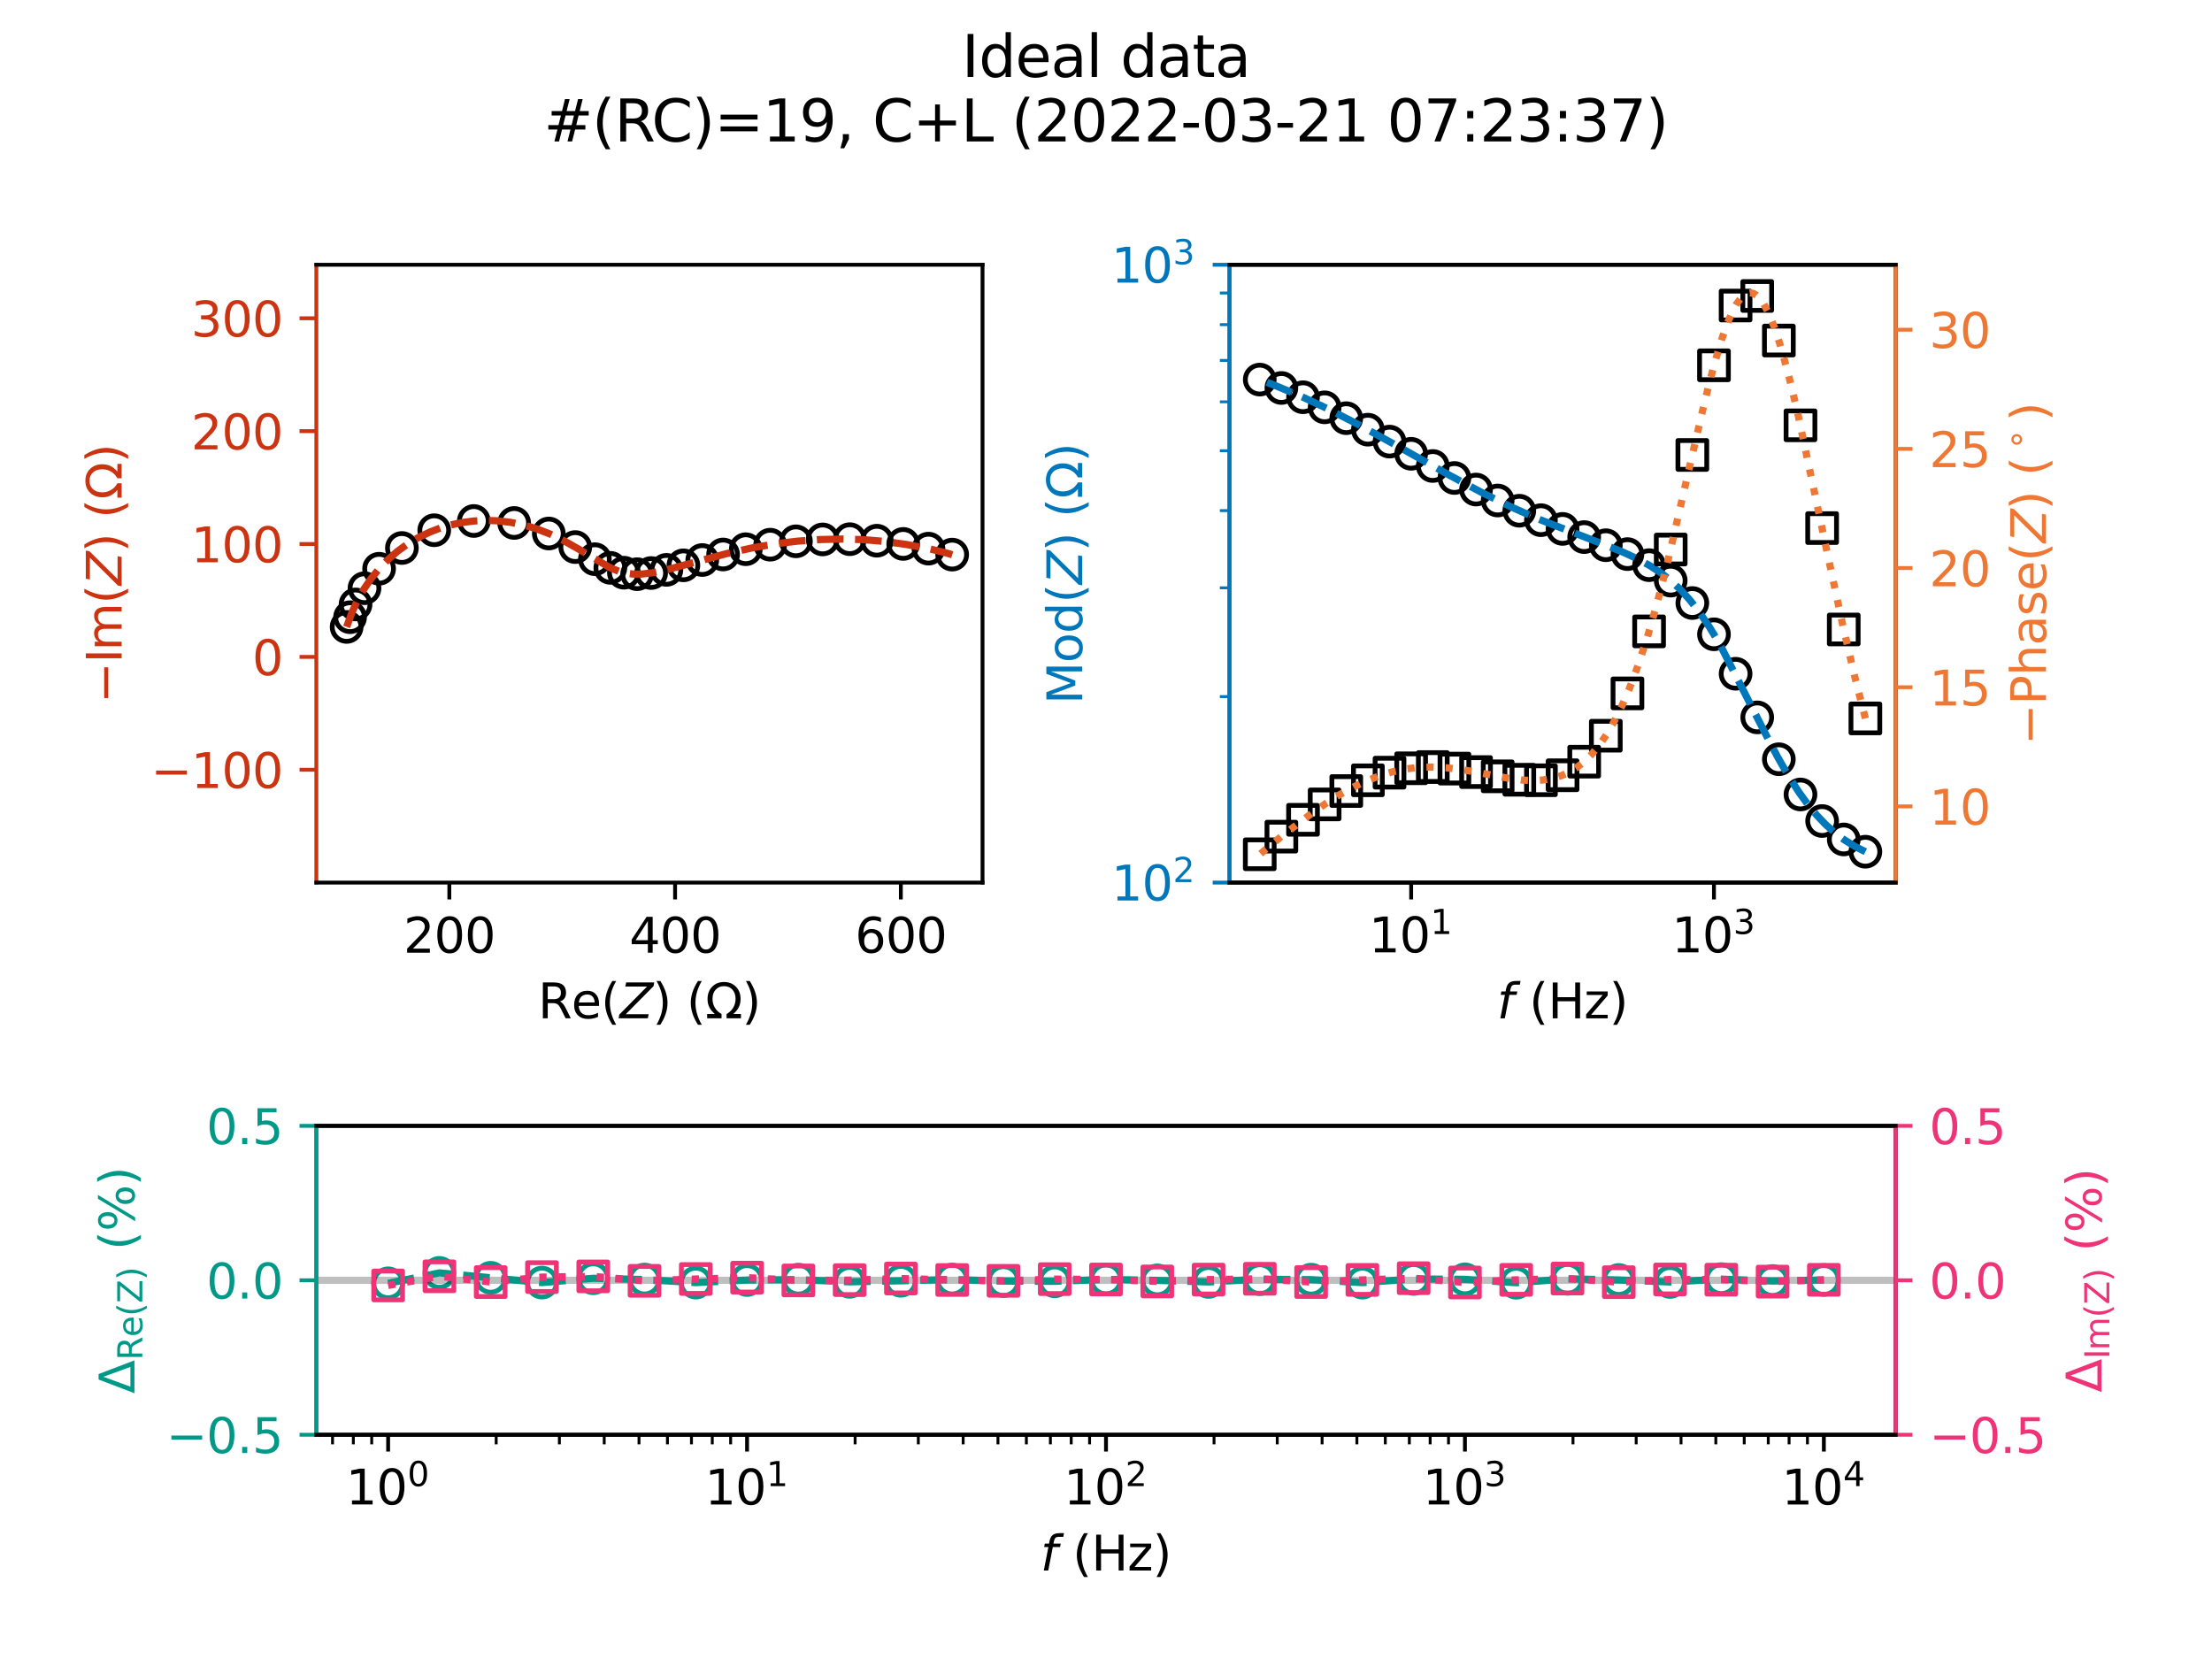 <?xml version="1.0" encoding="utf-8" standalone="no"?>
<!DOCTYPE svg PUBLIC "-//W3C//DTD SVG 1.1//EN"
  "http://www.w3.org/Graphics/SVG/1.1/DTD/svg11.dtd">
<svg xmlns:xlink="http://www.w3.org/1999/xlink" width="460.8pt" height="345.6pt" viewBox="0 0 460.8 345.6" xmlns="http://www.w3.org/2000/svg" version="1.1">
 <defs>
  <style type="text/css">*{stroke-linejoin: round; stroke-linecap: butt}</style>
 </defs>
 <g id="figure_1">
  <g id="patch_1">
   <path d="M 0 345.6 
L 460.8 345.6 
L 460.8 0 
L 0 0 
L 0 345.6 
z
" style="fill: none"/>
  </g>
  <g id="axes_1">
   <g id="patch_2">
    <path d="M 65.9 183.861 
L 204.679 183.861 
L 204.679 55.152 
L 65.9 55.152 
L 65.9 183.861 
z
" style="fill: none"/>
   </g>
   <g id="PathCollection_1">
    <defs>
     <path id="C0_0_790f932b4b" d="M 0 3 
C 0.796 3 1.559 2.684 2.121 2.121 
C 2.684 1.559 3 0.796 3 -0 
C 3 -0.796 2.684 -1.559 2.121 -2.121 
C 1.559 -2.684 0.796 -3 0 -3 
C -0.796 -3 -1.559 -2.684 -2.121 -2.121 
C -2.684 -1.559 -3 -0.796 -3 0 
C -3 0.796 -2.684 1.559 -2.121 2.121 
C -1.559 2.684 -0.796 3 0 3 
z
"/>
    </defs>
    <g clip-path="url(#pa4fbe0df53)">
     <use xlink:href="#C0_0_790f932b4b" x="72.208" y="130.597" style="fill: none; stroke: #000000"/>
    </g>
    <g clip-path="url(#pa4fbe0df53)">
     <use xlink:href="#C0_0_790f932b4b" x="72.925" y="128.573" style="fill: none; stroke: #000000"/>
    </g>
    <g clip-path="url(#pa4fbe0df53)">
     <use xlink:href="#C0_0_790f932b4b" x="74.065" y="125.916" style="fill: none; stroke: #000000"/>
    </g>
    <g clip-path="url(#pa4fbe0df53)">
     <use xlink:href="#C0_0_790f932b4b" x="75.93" y="122.533" style="fill: none; stroke: #000000"/>
    </g>
    <g clip-path="url(#pa4fbe0df53)">
     <use xlink:href="#C0_0_790f932b4b" x="78.971" y="118.48" style="fill: none; stroke: #000000"/>
    </g>
    <g clip-path="url(#pa4fbe0df53)">
     <use xlink:href="#C0_0_790f932b4b" x="83.722" y="114.155" style="fill: none; stroke: #000000"/>
    </g>
    <g clip-path="url(#pa4fbe0df53)">
     <use xlink:href="#C0_0_790f932b4b" x="90.462" y="110.458" style="fill: none; stroke: #000000"/>
    </g>
    <g clip-path="url(#pa4fbe0df53)">
     <use xlink:href="#C0_0_790f932b4b" x="98.705" y="108.531" style="fill: none; stroke: #000000"/>
    </g>
    <g clip-path="url(#pa4fbe0df53)">
     <use xlink:href="#C0_0_790f932b4b" x="107.11" y="108.942" style="fill: none; stroke: #000000"/>
    </g>
    <g clip-path="url(#pa4fbe0df53)">
     <use xlink:href="#C0_0_790f932b4b" x="114.325" y="111.138" style="fill: none; stroke: #000000"/>
    </g>
    <g clip-path="url(#pa4fbe0df53)">
     <use xlink:href="#C0_0_790f932b4b" x="119.838" y="113.963" style="fill: none; stroke: #000000"/>
    </g>
    <g clip-path="url(#pa4fbe0df53)">
     <use xlink:href="#C0_0_790f932b4b" x="123.928" y="116.489" style="fill: none; stroke: #000000"/>
    </g>
    <g clip-path="url(#pa4fbe0df53)">
     <use xlink:href="#C0_0_790f932b4b" x="127.145" y="118.292" style="fill: none; stroke: #000000"/>
    </g>
    <g clip-path="url(#pa4fbe0df53)">
     <use xlink:href="#C0_0_790f932b4b" x="129.969" y="119.303" style="fill: none; stroke: #000000"/>
    </g>
    <g clip-path="url(#pa4fbe0df53)">
     <use xlink:href="#C0_0_790f932b4b" x="132.732" y="119.616" style="fill: none; stroke: #000000"/>
    </g>
    <g clip-path="url(#pa4fbe0df53)">
     <use xlink:href="#C0_0_790f932b4b" x="135.643" y="119.372" style="fill: none; stroke: #000000"/>
    </g>
    <g clip-path="url(#pa4fbe0df53)">
     <use xlink:href="#C0_0_790f932b4b" x="138.829" y="118.712" style="fill: none; stroke: #000000"/>
    </g>
    <g clip-path="url(#pa4fbe0df53)">
     <use xlink:href="#C0_0_790f932b4b" x="142.366" y="117.768" style="fill: none; stroke: #000000"/>
    </g>
    <g clip-path="url(#pa4fbe0df53)">
     <use xlink:href="#C0_0_790f932b4b" x="146.297" y="116.663" style="fill: none; stroke: #000000"/>
    </g>
    <g clip-path="url(#pa4fbe0df53)">
     <use xlink:href="#C0_0_790f932b4b" x="150.633" y="115.508" style="fill: none; stroke: #000000"/>
    </g>
    <g clip-path="url(#pa4fbe0df53)">
     <use xlink:href="#C0_0_790f932b4b" x="155.362" y="114.411" style="fill: none; stroke: #000000"/>
    </g>
    <g clip-path="url(#pa4fbe0df53)">
     <use xlink:href="#C0_0_790f932b4b" x="160.443" y="113.469" style="fill: none; stroke: #000000"/>
    </g>
    <g clip-path="url(#pa4fbe0df53)">
     <use xlink:href="#C0_0_790f932b4b" x="165.809" y="112.767" style="fill: none; stroke: #000000"/>
    </g>
    <g clip-path="url(#pa4fbe0df53)">
     <use xlink:href="#C0_0_790f932b4b" x="171.373" y="112.371" style="fill: none; stroke: #000000"/>
    </g>
    <g clip-path="url(#pa4fbe0df53)">
     <use xlink:href="#C0_0_790f932b4b" x="177.027" y="112.323" style="fill: none; stroke: #000000"/>
    </g>
    <g clip-path="url(#pa4fbe0df53)">
     <use xlink:href="#C0_0_790f932b4b" x="182.658" y="112.64" style="fill: none; stroke: #000000"/>
    </g>
    <g clip-path="url(#pa4fbe0df53)">
     <use xlink:href="#C0_0_790f932b4b" x="188.154" y="113.308" style="fill: none; stroke: #000000"/>
    </g>
    <g clip-path="url(#pa4fbe0df53)">
     <use xlink:href="#C0_0_790f932b4b" x="193.414" y="114.291" style="fill: none; stroke: #000000"/>
    </g>
    <g clip-path="url(#pa4fbe0df53)">
     <use xlink:href="#C0_0_790f932b4b" x="198.356" y="115.534" style="fill: none; stroke: #000000"/>
    </g>
   </g>
   <g id="matplotlib.axis_1">
    <g id="xtick_1">
     <g id="line2d_1">
      <defs>
       <path id="me16b2fe913" d="M 0 0 
L 0 3.5 
" style="stroke: #000000; stroke-width: 0.8"/>
      </defs>
      <g>
       <use xlink:href="#me16b2fe913" x="93.604" y="183.861" style="stroke: #000000; stroke-width: 0.8"/>
      </g>
     </g>
     <g id="text_1">
      <!-- 200 -->
      <g transform="translate(84.061 198.46) scale(0.1 -0.1)">
       <defs>
        <path id="DejaVuSans-32" d="M 1228 531 
L 3431 531 
L 3431 0 
L 469 0 
L 469 531 
Q 828 903 1448 1529 
Q 2069 2156 2228 2338 
Q 2531 2678 2651 2914 
Q 2772 3150 2772 3378 
Q 2772 3750 2511 3984 
Q 2250 4219 1831 4219 
Q 1534 4219 1204 4116 
Q 875 4013 500 3803 
L 500 4441 
Q 881 4594 1212 4672 
Q 1544 4750 1819 4750 
Q 2544 4750 2975 4387 
Q 3406 4025 3406 3419 
Q 3406 3131 3298 2873 
Q 3191 2616 2906 2266 
Q 2828 2175 2409 1742 
Q 1991 1309 1228 531 
z
" transform="scale(0.016)"/>
        <path id="DejaVuSans-30" d="M 2034 4250 
Q 1547 4250 1301 3770 
Q 1056 3291 1056 2328 
Q 1056 1369 1301 889 
Q 1547 409 2034 409 
Q 2525 409 2770 889 
Q 3016 1369 3016 2328 
Q 3016 3291 2770 3770 
Q 2525 4250 2034 4250 
z
M 2034 4750 
Q 2819 4750 3233 4129 
Q 3647 3509 3647 2328 
Q 3647 1150 3233 529 
Q 2819 -91 2034 -91 
Q 1250 -91 836 529 
Q 422 1150 422 2328 
Q 422 3509 836 4129 
Q 1250 4750 2034 4750 
z
" transform="scale(0.016)"/>
       </defs>
       <use xlink:href="#DejaVuSans-32"/>
       <use xlink:href="#DejaVuSans-30" x="63.623"/>
       <use xlink:href="#DejaVuSans-30" x="127.246"/>
      </g>
     </g>
    </g>
    <g id="xtick_2">
     <g id="line2d_2">
      <g>
       <use xlink:href="#me16b2fe913" x="140.633" y="183.861" style="stroke: #000000; stroke-width: 0.8"/>
      </g>
     </g>
     <g id="text_2">
      <!-- 400 -->
      <g transform="translate(131.089 198.46) scale(0.1 -0.1)">
       <defs>
        <path id="DejaVuSans-34" d="M 2419 4116 
L 825 1625 
L 2419 1625 
L 2419 4116 
z
M 2253 4666 
L 3047 4666 
L 3047 1625 
L 3713 1625 
L 3713 1100 
L 3047 1100 
L 3047 0 
L 2419 0 
L 2419 1100 
L 313 1100 
L 313 1709 
L 2253 4666 
z
" transform="scale(0.016)"/>
       </defs>
       <use xlink:href="#DejaVuSans-34"/>
       <use xlink:href="#DejaVuSans-30" x="63.623"/>
       <use xlink:href="#DejaVuSans-30" x="127.246"/>
      </g>
     </g>
    </g>
    <g id="xtick_3">
     <g id="line2d_3">
      <g>
       <use xlink:href="#me16b2fe913" x="187.662" y="183.861" style="stroke: #000000; stroke-width: 0.8"/>
      </g>
     </g>
     <g id="text_3">
      <!-- 600 -->
      <g transform="translate(178.118 198.46) scale(0.1 -0.1)">
       <defs>
        <path id="DejaVuSans-36" d="M 2113 2584 
Q 1688 2584 1439 2293 
Q 1191 2003 1191 1497 
Q 1191 994 1439 701 
Q 1688 409 2113 409 
Q 2538 409 2786 701 
Q 3034 994 3034 1497 
Q 3034 2003 2786 2293 
Q 2538 2584 2113 2584 
z
M 3366 4563 
L 3366 3988 
Q 3128 4100 2886 4159 
Q 2644 4219 2406 4219 
Q 1781 4219 1451 3797 
Q 1122 3375 1075 2522 
Q 1259 2794 1537 2939 
Q 1816 3084 2150 3084 
Q 2853 3084 3261 2657 
Q 3669 2231 3669 1497 
Q 3669 778 3244 343 
Q 2819 -91 2113 -91 
Q 1303 -91 875 529 
Q 447 1150 447 2328 
Q 447 3434 972 4092 
Q 1497 4750 2381 4750 
Q 2619 4750 2861 4703 
Q 3103 4656 3366 4563 
z
" transform="scale(0.016)"/>
       </defs>
       <use xlink:href="#DejaVuSans-36"/>
       <use xlink:href="#DejaVuSans-30" x="63.623"/>
       <use xlink:href="#DejaVuSans-30" x="127.246"/>
      </g>
     </g>
    </g>
    <g id="text_4">
     <!-- Re($Z$) ($\Omega$) -->
     <g transform="translate(112.089 212.138) scale(0.1 -0.1)">
      <defs>
       <path id="DejaVuSans-52" d="M 2841 2188 
Q 3044 2119 3236 1894 
Q 3428 1669 3622 1275 
L 4263 0 
L 3584 0 
L 2988 1197 
Q 2756 1666 2539 1819 
Q 2322 1972 1947 1972 
L 1259 1972 
L 1259 0 
L 628 0 
L 628 4666 
L 2053 4666 
Q 2853 4666 3247 4331 
Q 3641 3997 3641 3322 
Q 3641 2881 3436 2590 
Q 3231 2300 2841 2188 
z
M 1259 4147 
L 1259 2491 
L 2053 2491 
Q 2509 2491 2742 2702 
Q 2975 2913 2975 3322 
Q 2975 3731 2742 3939 
Q 2509 4147 2053 4147 
L 1259 4147 
z
" transform="scale(0.016)"/>
       <path id="DejaVuSans-65" d="M 3597 1894 
L 3597 1613 
L 953 1613 
Q 991 1019 1311 708 
Q 1631 397 2203 397 
Q 2534 397 2845 478 
Q 3156 559 3463 722 
L 3463 178 
Q 3153 47 2828 -22 
Q 2503 -91 2169 -91 
Q 1331 -91 842 396 
Q 353 884 353 1716 
Q 353 2575 817 3079 
Q 1281 3584 2069 3584 
Q 2775 3584 3186 3129 
Q 3597 2675 3597 1894 
z
M 3022 2063 
Q 3016 2534 2758 2815 
Q 2500 3097 2075 3097 
Q 1594 3097 1305 2825 
Q 1016 2553 972 2059 
L 3022 2063 
z
" transform="scale(0.016)"/>
       <path id="DejaVuSans-28" d="M 1984 4856 
Q 1566 4138 1362 3434 
Q 1159 2731 1159 2009 
Q 1159 1288 1364 580 
Q 1569 -128 1984 -844 
L 1484 -844 
Q 1016 -109 783 600 
Q 550 1309 550 2009 
Q 550 2706 781 3412 
Q 1013 4119 1484 4856 
L 1984 4856 
z
" transform="scale(0.016)"/>
       <path id="DejaVuSans-Oblique-5a" d="M 838 4666 
L 4500 4666 
L 4409 4184 
L 794 531 
L 3769 531 
L 3669 0 
L -141 0 
L -50 481 
L 3566 4134 
L 738 4134 
L 838 4666 
z
" transform="scale(0.016)"/>
       <path id="DejaVuSans-29" d="M 513 4856 
L 1013 4856 
Q 1481 4119 1714 3412 
Q 1947 2706 1947 2009 
Q 1947 1309 1714 600 
Q 1481 -109 1013 -844 
L 513 -844 
Q 928 -128 1133 580 
Q 1338 1288 1338 2009 
Q 1338 2731 1133 3434 
Q 928 4138 513 4856 
z
" transform="scale(0.016)"/>
       <path id="DejaVuSans-20" transform="scale(0.016)"/>
       <path id="DejaVuSans-3a9" d="M 4647 556 
L 4647 0 
L 2772 0 
L 2772 556 
Q 3325 859 3634 1378 
Q 3944 1897 3944 2528 
Q 3944 3278 3531 3731 
Q 3119 4184 2444 4184 
Q 1769 4184 1355 3729 
Q 941 3275 941 2528 
Q 941 1897 1250 1378 
Q 1563 859 2119 556 
L 2119 0 
L 244 0 
L 244 556 
L 1241 556 
Q 747 991 519 1456 
Q 294 1922 294 2497 
Q 294 3491 894 4106 
Q 1491 4722 2444 4722 
Q 3391 4722 3994 4106 
Q 4594 3494 4594 2528 
Q 4594 1922 4372 1459 
Q 4150 997 3647 556 
L 4647 556 
z
" transform="scale(0.016)"/>
      </defs>
      <use xlink:href="#DejaVuSans-52" transform="translate(0 0.125)"/>
      <use xlink:href="#DejaVuSans-65" transform="translate(69.482 0.125)"/>
      <use xlink:href="#DejaVuSans-28" transform="translate(131.006 0.125)"/>
      <use xlink:href="#DejaVuSans-Oblique-5a" transform="translate(170.02 0.125)"/>
      <use xlink:href="#DejaVuSans-29" transform="translate(238.525 0.125)"/>
      <use xlink:href="#DejaVuSans-20" transform="translate(277.539 0.125)"/>
      <use xlink:href="#DejaVuSans-28" transform="translate(309.326 0.125)"/>
      <use xlink:href="#DejaVuSans-3a9" transform="translate(348.34 0.125)"/>
      <use xlink:href="#DejaVuSans-29" transform="translate(424.756 0.125)"/>
     </g>
    </g>
   </g>
   <g id="matplotlib.axis_2">
    <g id="ytick_1">
     <g id="line2d_4">
      <defs>
       <path id="m4aa6ef0d69" d="M 0 0 
L -3.5 0 
" style="stroke: #cc3311; stroke-width: 0.8"/>
      </defs>
      <g>
       <use xlink:href="#m4aa6ef0d69" x="65.9" y="160.356" style="fill: #cc3311; stroke: #cc3311; stroke-width: 0.8"/>
      </g>
     </g>
     <g id="text_5">
      <!-- −100 -->
      <g style="fill: #cc3311" transform="translate(31.433 164.155) scale(0.1 -0.1)">
       <defs>
        <path id="DejaVuSans-2212" d="M 678 2272 
L 4684 2272 
L 4684 1741 
L 678 1741 
L 678 2272 
z
" transform="scale(0.016)"/>
        <path id="DejaVuSans-31" d="M 794 531 
L 1825 531 
L 1825 4091 
L 703 3866 
L 703 4441 
L 1819 4666 
L 2450 4666 
L 2450 531 
L 3481 531 
L 3481 0 
L 794 0 
L 794 531 
z
" transform="scale(0.016)"/>
       </defs>
       <use xlink:href="#DejaVuSans-2212"/>
       <use xlink:href="#DejaVuSans-31" x="83.789"/>
       <use xlink:href="#DejaVuSans-30" x="147.412"/>
       <use xlink:href="#DejaVuSans-30" x="211.035"/>
      </g>
     </g>
    </g>
    <g id="ytick_2">
     <g id="line2d_5">
      <g>
       <use xlink:href="#m4aa6ef0d69" x="65.9" y="136.842" style="fill: #cc3311; stroke: #cc3311; stroke-width: 0.8"/>
      </g>
     </g>
     <g id="text_6">
      <!-- 0 -->
      <g style="fill: #cc3311" transform="translate(52.538 140.641) scale(0.1 -0.1)">
       <use xlink:href="#DejaVuSans-30"/>
      </g>
     </g>
    </g>
    <g id="ytick_3">
     <g id="line2d_6">
      <g>
       <use xlink:href="#m4aa6ef0d69" x="65.9" y="113.328" style="fill: #cc3311; stroke: #cc3311; stroke-width: 0.8"/>
      </g>
     </g>
     <g id="text_7">
      <!-- 100 -->
      <g style="fill: #cc3311" transform="translate(39.812 117.127) scale(0.1 -0.1)">
       <use xlink:href="#DejaVuSans-31"/>
       <use xlink:href="#DejaVuSans-30" x="63.623"/>
       <use xlink:href="#DejaVuSans-30" x="127.246"/>
      </g>
     </g>
    </g>
    <g id="ytick_4">
     <g id="line2d_7">
      <g>
       <use xlink:href="#m4aa6ef0d69" x="65.9" y="89.813" style="fill: #cc3311; stroke: #cc3311; stroke-width: 0.8"/>
      </g>
     </g>
     <g id="text_8">
      <!-- 200 -->
      <g style="fill: #cc3311" transform="translate(39.812 93.612) scale(0.1 -0.1)">
       <use xlink:href="#DejaVuSans-32"/>
       <use xlink:href="#DejaVuSans-30" x="63.623"/>
       <use xlink:href="#DejaVuSans-30" x="127.246"/>
      </g>
     </g>
    </g>
    <g id="ytick_5">
     <g id="line2d_8">
      <g>
       <use xlink:href="#m4aa6ef0d69" x="65.9" y="66.299" style="fill: #cc3311; stroke: #cc3311; stroke-width: 0.8"/>
      </g>
     </g>
     <g id="text_9">
      <!-- 300 -->
      <g style="fill: #cc3311" transform="translate(39.812 70.098) scale(0.1 -0.1)">
       <defs>
        <path id="DejaVuSans-33" d="M 2597 2516 
Q 3050 2419 3304 2112 
Q 3559 1806 3559 1356 
Q 3559 666 3084 287 
Q 2609 -91 1734 -91 
Q 1441 -91 1130 -33 
Q 819 25 488 141 
L 488 750 
Q 750 597 1062 519 
Q 1375 441 1716 441 
Q 2309 441 2620 675 
Q 2931 909 2931 1356 
Q 2931 1769 2642 2001 
Q 2353 2234 1838 2234 
L 1294 2234 
L 1294 2753 
L 1863 2753 
Q 2328 2753 2575 2939 
Q 2822 3125 2822 3475 
Q 2822 3834 2567 4026 
Q 2313 4219 1838 4219 
Q 1578 4219 1281 4162 
Q 984 4106 628 3988 
L 628 4550 
Q 988 4650 1302 4700 
Q 1616 4750 1894 4750 
Q 2613 4750 3031 4423 
Q 3450 4097 3450 3541 
Q 3450 3153 3228 2886 
Q 3006 2619 2597 2516 
z
" transform="scale(0.016)"/>
       </defs>
       <use xlink:href="#DejaVuSans-33"/>
       <use xlink:href="#DejaVuSans-30" x="63.623"/>
       <use xlink:href="#DejaVuSans-30" x="127.246"/>
      </g>
     </g>
    </g>
    <g id="text_10">
     <!-- $-$Im($Z$) ($\Omega$) -->
     <g style="fill: #cc3311" transform="translate(25.353 146.507) rotate(-90) scale(0.1 -0.1)">
      <defs>
       <path id="DejaVuSans-49" d="M 628 4666 
L 1259 4666 
L 1259 0 
L 628 0 
L 628 4666 
z
" transform="scale(0.016)"/>
       <path id="DejaVuSans-6d" d="M 3328 2828 
Q 3544 3216 3844 3400 
Q 4144 3584 4550 3584 
Q 5097 3584 5394 3201 
Q 5691 2819 5691 2113 
L 5691 0 
L 5113 0 
L 5113 2094 
Q 5113 2597 4934 2840 
Q 4756 3084 4391 3084 
Q 3944 3084 3684 2787 
Q 3425 2491 3425 1978 
L 3425 0 
L 2847 0 
L 2847 2094 
Q 2847 2600 2669 2842 
Q 2491 3084 2119 3084 
Q 1678 3084 1418 2786 
Q 1159 2488 1159 1978 
L 1159 0 
L 581 0 
L 581 3500 
L 1159 3500 
L 1159 2956 
Q 1356 3278 1631 3431 
Q 1906 3584 2284 3584 
Q 2666 3584 2933 3390 
Q 3200 3197 3328 2828 
z
" transform="scale(0.016)"/>
      </defs>
      <use xlink:href="#DejaVuSans-2212" transform="translate(0 0.125)"/>
      <use xlink:href="#DejaVuSans-49" transform="translate(83.789 0.125)"/>
      <use xlink:href="#DejaVuSans-6d" transform="translate(109.656 0.125)"/>
      <use xlink:href="#DejaVuSans-28" transform="translate(207.068 0.125)"/>
      <use xlink:href="#DejaVuSans-Oblique-5a" transform="translate(246.082 0.125)"/>
      <use xlink:href="#DejaVuSans-29" transform="translate(314.588 0.125)"/>
      <use xlink:href="#DejaVuSans-20" transform="translate(353.602 0.125)"/>
      <use xlink:href="#DejaVuSans-28" transform="translate(385.389 0.125)"/>
      <use xlink:href="#DejaVuSans-3a9" transform="translate(424.402 0.125)"/>
      <use xlink:href="#DejaVuSans-29" transform="translate(500.818 0.125)"/>
     </g>
    </g>
   </g>
   <g id="line2d_9">
    <path d="M 72.208 130.597 
L 73.316 127.594 
L 74.431 125.17 
L 75.791 122.755 
L 77.271 120.577 
L 78.933 118.525 
L 80.683 116.701 
L 82.772 114.875 
L 84.788 113.407 
L 87.055 112.039 
L 89.559 110.827 
L 91.711 110.004 
L 93.972 109.337 
L 96.313 108.843 
L 98.703 108.535 
L 101.106 108.416 
L 103.487 108.484 
L 106.383 108.813 
L 109.139 109.38 
L 111.711 110.137 
L 114.52 111.219 
L 117.402 112.603 
L 120.526 114.381 
L 127.06 118.247 
L 128.865 118.992 
L 130.408 119.399 
L 131.948 119.591 
L 133.725 119.583 
L 135.798 119.344 
L 138.465 118.802 
L 142.663 117.683 
L 151.461 115.304 
L 156.848 114.105 
L 161.55 113.288 
L 166.093 112.735 
L 170.753 112.4 
L 175.487 112.29 
L 179.854 112.415 
L 184.17 112.78 
L 188.729 113.409 
L 193.481 114.294 
L 197.008 115.155 
L 198.371 115.559 
L 198.371 115.559 
" clip-path="url(#pa4fbe0df53)" style="fill: none; stroke-dasharray: 5.55,2.4; stroke-dashoffset: 0; stroke: #cc3311; stroke-width: 1.5"/>
   </g>
   <g id="patch_3">
    <path d="M 65.9 183.861 
L 65.9 55.152 
" style="fill: none; stroke: #cc3311; stroke-width: 0.8; stroke-linejoin: miter; stroke-linecap: square"/>
   </g>
   <g id="patch_4">
    <path d="M 204.679 183.861 
L 204.679 55.152 
" style="fill: none; stroke: #000000; stroke-width: 0.8; stroke-linejoin: miter; stroke-linecap: square"/>
   </g>
   <g id="patch_5">
    <path d="M 65.9 183.861 
L 204.679 183.861 
" style="fill: none; stroke: #000000; stroke-width: 0.8; stroke-linejoin: miter; stroke-linecap: square"/>
   </g>
   <g id="patch_6">
    <path d="M 65.9 55.152 
L 204.679 55.152 
" style="fill: none; stroke: #000000; stroke-width: 0.8; stroke-linejoin: miter; stroke-linecap: square"/>
   </g>
  </g>
  <g id="axes_2">
   <g id="patch_7">
    <path d="M 256.121 183.861 
L 394.9 183.861 
L 394.9 55.152 
L 256.121 55.152 
L 256.121 183.861 
z
" style="fill: none"/>
   </g>
   <g id="PathCollection_2">
    <defs>
     <path id="C1_0_7cc275fb38" d="M 0 3 
C 0.796 3 1.559 2.684 2.121 2.121 
C 2.684 1.559 3 0.796 3 -0 
C 3 -0.796 2.684 -1.559 2.121 -2.121 
C 1.559 -2.684 0.796 -3 0 -3 
C -0.796 -3 -1.559 -2.684 -2.121 -2.121 
C -2.684 -1.559 -3 -0.796 -3 0 
C -3 0.796 -2.684 1.559 -2.121 2.121 
C -1.559 2.684 -0.796 3 0 3 
z
"/>
    </defs>
    <g clip-path="url(#p61b00b080e)">
     <use xlink:href="#C1_0_7cc275fb38" x="388.592" y="177.428" style="fill: none; stroke: #000000"/>
    </g>
    <g clip-path="url(#p61b00b080e)">
     <use xlink:href="#C1_0_7cc275fb38" x="384.086" y="174.872" style="fill: none; stroke: #000000"/>
    </g>
    <g clip-path="url(#p61b00b080e)">
     <use xlink:href="#C1_0_7cc275fb38" x="379.58" y="171.031" style="fill: none; stroke: #000000"/>
    </g>
    <g clip-path="url(#p61b00b080e)">
     <use xlink:href="#C1_0_7cc275fb38" x="375.074" y="165.504" style="fill: none; stroke: #000000"/>
    </g>
    <g clip-path="url(#p61b00b080e)">
     <use xlink:href="#C1_0_7cc275fb38" x="370.569" y="158.164" style="fill: none; stroke: #000000"/>
    </g>
    <g clip-path="url(#p61b00b080e)">
     <use xlink:href="#C1_0_7cc275fb38" x="366.063" y="149.442" style="fill: none; stroke: #000000"/>
    </g>
    <g clip-path="url(#p61b00b080e)">
     <use xlink:href="#C1_0_7cc275fb38" x="361.557" y="140.358" style="fill: none; stroke: #000000"/>
    </g>
    <g clip-path="url(#p61b00b080e)">
     <use xlink:href="#C1_0_7cc275fb38" x="357.051" y="132.136" style="fill: none; stroke: #000000"/>
    </g>
    <g clip-path="url(#p61b00b080e)">
     <use xlink:href="#C1_0_7cc275fb38" x="352.545" y="125.621" style="fill: none; stroke: #000000"/>
    </g>
    <g clip-path="url(#p61b00b080e)">
     <use xlink:href="#C1_0_7cc275fb38" x="348.04" y="120.952" style="fill: none; stroke: #000000"/>
    </g>
    <g clip-path="url(#p61b00b080e)">
     <use xlink:href="#C1_0_7cc275fb38" x="343.534" y="117.737" style="fill: none; stroke: #000000"/>
    </g>
    <g clip-path="url(#p61b00b080e)">
     <use xlink:href="#C1_0_7cc275fb38" x="339.028" y="115.43" style="fill: none; stroke: #000000"/>
    </g>
    <g clip-path="url(#p61b00b080e)">
     <use xlink:href="#C1_0_7cc275fb38" x="334.522" y="113.579" style="fill: none; stroke: #000000"/>
    </g>
    <g clip-path="url(#p61b00b080e)">
     <use xlink:href="#C1_0_7cc275fb38" x="330.016" y="111.887" style="fill: none; stroke: #000000"/>
    </g>
    <g clip-path="url(#p61b00b080e)">
     <use xlink:href="#C1_0_7cc275fb38" x="325.511" y="110.18" style="fill: none; stroke: #000000"/>
    </g>
    <g clip-path="url(#p61b00b080e)">
     <use xlink:href="#C1_0_7cc275fb38" x="321.005" y="108.363" style="fill: none; stroke: #000000"/>
    </g>
    <g clip-path="url(#p61b00b080e)">
     <use xlink:href="#C1_0_7cc275fb38" x="316.499" y="106.394" style="fill: none; stroke: #000000"/>
    </g>
    <g clip-path="url(#p61b00b080e)">
     <use xlink:href="#C1_0_7cc275fb38" x="311.993" y="104.263" style="fill: none; stroke: #000000"/>
    </g>
    <g clip-path="url(#p61b00b080e)">
     <use xlink:href="#C1_0_7cc275fb38" x="307.487" y="101.981" style="fill: none; stroke: #000000"/>
    </g>
    <g clip-path="url(#p61b00b080e)">
     <use xlink:href="#C1_0_7cc275fb38" x="302.982" y="99.572" style="fill: none; stroke: #000000"/>
    </g>
    <g clip-path="url(#p61b00b080e)">
     <use xlink:href="#C1_0_7cc275fb38" x="298.476" y="97.075" style="fill: none; stroke: #000000"/>
    </g>
    <g clip-path="url(#p61b00b080e)">
     <use xlink:href="#C1_0_7cc275fb38" x="293.97" y="94.534" style="fill: none; stroke: #000000"/>
    </g>
    <g clip-path="url(#p61b00b080e)">
     <use xlink:href="#C1_0_7cc275fb38" x="289.464" y="91.996" style="fill: none; stroke: #000000"/>
    </g>
    <g clip-path="url(#p61b00b080e)">
     <use xlink:href="#C1_0_7cc275fb38" x="284.958" y="89.509" style="fill: none; stroke: #000000"/>
    </g>
    <g clip-path="url(#p61b00b080e)">
     <use xlink:href="#C1_0_7cc275fb38" x="280.453" y="87.116" style="fill: none; stroke: #000000"/>
    </g>
    <g clip-path="url(#p61b00b080e)">
     <use xlink:href="#C1_0_7cc275fb38" x="275.947" y="84.854" style="fill: none; stroke: #000000"/>
    </g>
    <g clip-path="url(#p61b00b080e)">
     <use xlink:href="#C1_0_7cc275fb38" x="271.441" y="82.75" style="fill: none; stroke: #000000"/>
    </g>
    <g clip-path="url(#p61b00b080e)">
     <use xlink:href="#C1_0_7cc275fb38" x="266.935" y="80.821" style="fill: none; stroke: #000000"/>
    </g>
    <g clip-path="url(#p61b00b080e)">
     <use xlink:href="#C1_0_7cc275fb38" x="262.429" y="79.076" style="fill: none; stroke: #000000"/>
    </g>
   </g>
   <g id="matplotlib.axis_3">
    <g id="xtick_4">
     <g id="line2d_10">
      <g>
       <use xlink:href="#me16b2fe913" x="293.97" y="183.861" style="stroke: #000000; stroke-width: 0.8"/>
      </g>
     </g>
     <g id="text_11">
      <!-- $\mathdefault{10^{1}}$ -->
      <g transform="translate(285.17 198.46) scale(0.1 -0.1)">
       <use xlink:href="#DejaVuSans-31" transform="translate(0 0.684)"/>
       <use xlink:href="#DejaVuSans-30" transform="translate(63.623 0.684)"/>
       <use xlink:href="#DejaVuSans-31" transform="translate(128.203 38.966) scale(0.7)"/>
      </g>
     </g>
    </g>
    <g id="xtick_5">
     <g id="line2d_11">
      <g>
       <use xlink:href="#me16b2fe913" x="357.051" y="183.861" style="stroke: #000000; stroke-width: 0.8"/>
      </g>
     </g>
     <g id="text_12">
      <!-- $\mathdefault{10^{3}}$ -->
      <g transform="translate(348.251 198.46) scale(0.1 -0.1)">
       <use xlink:href="#DejaVuSans-31" transform="translate(0 0.766)"/>
       <use xlink:href="#DejaVuSans-30" transform="translate(63.623 0.766)"/>
       <use xlink:href="#DejaVuSans-33" transform="translate(128.203 39.047) scale(0.7)"/>
      </g>
     </g>
    </g>
    <g id="text_13">
     <!-- $f$ (Hz) -->
     <g transform="translate(311.861 212.138) scale(0.1 -0.1)">
      <defs>
       <path id="DejaVuSans-Oblique-66" d="M 3059 4863 
L 2969 4384 
L 2419 4384 
Q 2106 4384 1964 4261 
Q 1822 4138 1753 3809 
L 1691 3500 
L 2638 3500 
L 2553 3053 
L 1606 3053 
L 1013 0 
L 434 0 
L 1031 3053 
L 481 3053 
L 563 3500 
L 1113 3500 
L 1159 3744 
Q 1278 4363 1576 4613 
Q 1875 4863 2516 4863 
L 3059 4863 
z
" transform="scale(0.016)"/>
       <path id="DejaVuSans-48" d="M 628 4666 
L 1259 4666 
L 1259 2753 
L 3553 2753 
L 3553 4666 
L 4184 4666 
L 4184 0 
L 3553 0 
L 3553 2222 
L 1259 2222 
L 1259 0 
L 628 0 
L 628 4666 
z
" transform="scale(0.016)"/>
       <path id="DejaVuSans-7a" d="M 353 3500 
L 3084 3500 
L 3084 2975 
L 922 459 
L 3084 459 
L 3084 0 
L 275 0 
L 275 525 
L 2438 3041 
L 353 3041 
L 353 3500 
z
" transform="scale(0.016)"/>
      </defs>
      <use xlink:href="#DejaVuSans-Oblique-66" transform="translate(0 0.016)"/>
      <use xlink:href="#DejaVuSans-20" transform="translate(35.205 0.016)"/>
      <use xlink:href="#DejaVuSans-28" transform="translate(66.992 0.016)"/>
      <use xlink:href="#DejaVuSans-48" transform="translate(106.006 0.016)"/>
      <use xlink:href="#DejaVuSans-7a" transform="translate(181.201 0.016)"/>
      <use xlink:href="#DejaVuSans-29" transform="translate(233.691 0.016)"/>
     </g>
    </g>
   </g>
   <g id="matplotlib.axis_4">
    <g id="ytick_6">
     <g id="line2d_12">
      <defs>
       <path id="mb87d03da4b" d="M 0 0 
L -3.5 0 
" style="stroke: #0077bb; stroke-width: 0.8"/>
      </defs>
      <g>
       <use xlink:href="#mb87d03da4b" x="256.121" y="183.861" style="fill: #0077bb; stroke: #0077bb; stroke-width: 0.8"/>
      </g>
     </g>
     <g id="text_14">
      <!-- $\mathdefault{10^{2}}$ -->
      <g style="fill: #0077bb" transform="translate(231.521 187.661) scale(0.1 -0.1)">
       <use xlink:href="#DejaVuSans-31" transform="translate(0 0.766)"/>
       <use xlink:href="#DejaVuSans-30" transform="translate(63.623 0.766)"/>
       <use xlink:href="#DejaVuSans-32" transform="translate(128.203 39.047) scale(0.7)"/>
      </g>
     </g>
    </g>
    <g id="ytick_7">
     <g id="line2d_13">
      <g>
       <use xlink:href="#mb87d03da4b" x="256.121" y="55.152" style="fill: #0077bb; stroke: #0077bb; stroke-width: 0.8"/>
      </g>
     </g>
     <g id="text_15">
      <!-- $\mathdefault{10^{3}}$ -->
      <g style="fill: #0077bb" transform="translate(231.521 58.951) scale(0.1 -0.1)">
       <use xlink:href="#DejaVuSans-31" transform="translate(0 0.766)"/>
       <use xlink:href="#DejaVuSans-30" transform="translate(63.623 0.766)"/>
       <use xlink:href="#DejaVuSans-33" transform="translate(128.203 39.047) scale(0.7)"/>
      </g>
     </g>
    </g>
    <g id="ytick_8">
     <g id="line2d_14">
      <defs>
       <path id="m07277d4403" d="M 0 0 
L -2 0 
" style="stroke: #0077bb; stroke-width: 0.6"/>
      </defs>
      <g>
       <use xlink:href="#m07277d4403" x="256.121" y="145.116" style="fill: #0077bb; stroke: #0077bb; stroke-width: 0.6"/>
      </g>
     </g>
    </g>
    <g id="ytick_9">
     <g id="line2d_15">
      <g>
       <use xlink:href="#m07277d4403" x="256.121" y="122.451" style="fill: #0077bb; stroke: #0077bb; stroke-width: 0.6"/>
      </g>
     </g>
    </g>
    <g id="ytick_10">
     <g id="line2d_16">
      <g>
       <use xlink:href="#m07277d4403" x="256.121" y="106.371" style="fill: #0077bb; stroke: #0077bb; stroke-width: 0.6"/>
      </g>
     </g>
    </g>
    <g id="ytick_11">
     <g id="line2d_17">
      <g>
       <use xlink:href="#m07277d4403" x="256.121" y="93.897" style="fill: #0077bb; stroke: #0077bb; stroke-width: 0.6"/>
      </g>
     </g>
    </g>
    <g id="ytick_12">
     <g id="line2d_18">
      <g>
       <use xlink:href="#m07277d4403" x="256.121" y="83.706" style="fill: #0077bb; stroke: #0077bb; stroke-width: 0.6"/>
      </g>
     </g>
    </g>
    <g id="ytick_13">
     <g id="line2d_19">
      <g>
       <use xlink:href="#m07277d4403" x="256.121" y="75.089" style="fill: #0077bb; stroke: #0077bb; stroke-width: 0.6"/>
      </g>
     </g>
    </g>
    <g id="ytick_14">
     <g id="line2d_20">
      <g>
       <use xlink:href="#m07277d4403" x="256.121" y="67.625" style="fill: #0077bb; stroke: #0077bb; stroke-width: 0.6"/>
      </g>
     </g>
    </g>
    <g id="ytick_15">
     <g id="line2d_21">
      <g>
       <use xlink:href="#m07277d4403" x="256.121" y="61.041" style="fill: #0077bb; stroke: #0077bb; stroke-width: 0.6"/>
      </g>
     </g>
    </g>
    <g id="text_16">
     <!-- Mod($Z$) ($\Omega$) -->
     <g style="fill: #0077bb" transform="translate(225.442 146.707) rotate(-90) scale(0.1 -0.1)">
      <defs>
       <path id="DejaVuSans-4d" d="M 628 4666 
L 1569 4666 
L 2759 1491 
L 3956 4666 
L 4897 4666 
L 4897 0 
L 4281 0 
L 4281 4097 
L 3078 897 
L 2444 897 
L 1241 4097 
L 1241 0 
L 628 0 
L 628 4666 
z
" transform="scale(0.016)"/>
       <path id="DejaVuSans-6f" d="M 1959 3097 
Q 1497 3097 1228 2736 
Q 959 2375 959 1747 
Q 959 1119 1226 758 
Q 1494 397 1959 397 
Q 2419 397 2687 759 
Q 2956 1122 2956 1747 
Q 2956 2369 2687 2733 
Q 2419 3097 1959 3097 
z
M 1959 3584 
Q 2709 3584 3137 3096 
Q 3566 2609 3566 1747 
Q 3566 888 3137 398 
Q 2709 -91 1959 -91 
Q 1206 -91 779 398 
Q 353 888 353 1747 
Q 353 2609 779 3096 
Q 1206 3584 1959 3584 
z
" transform="scale(0.016)"/>
       <path id="DejaVuSans-64" d="M 2906 2969 
L 2906 4863 
L 3481 4863 
L 3481 0 
L 2906 0 
L 2906 525 
Q 2725 213 2448 61 
Q 2172 -91 1784 -91 
Q 1150 -91 751 415 
Q 353 922 353 1747 
Q 353 2572 751 3078 
Q 1150 3584 1784 3584 
Q 2172 3584 2448 3432 
Q 2725 3281 2906 2969 
z
M 947 1747 
Q 947 1113 1208 752 
Q 1469 391 1925 391 
Q 2381 391 2643 752 
Q 2906 1113 2906 1747 
Q 2906 2381 2643 2742 
Q 2381 3103 1925 3103 
Q 1469 3103 1208 2742 
Q 947 2381 947 1747 
z
" transform="scale(0.016)"/>
      </defs>
      <use xlink:href="#DejaVuSans-4d" transform="translate(0 0.016)"/>
      <use xlink:href="#DejaVuSans-6f" transform="translate(86.279 0.016)"/>
      <use xlink:href="#DejaVuSans-64" transform="translate(147.461 0.016)"/>
      <use xlink:href="#DejaVuSans-28" transform="translate(210.938 0.016)"/>
      <use xlink:href="#DejaVuSans-Oblique-5a" transform="translate(249.951 0.016)"/>
      <use xlink:href="#DejaVuSans-29" transform="translate(318.457 0.016)"/>
      <use xlink:href="#DejaVuSans-20" transform="translate(357.471 0.016)"/>
      <use xlink:href="#DejaVuSans-28" transform="translate(389.258 0.016)"/>
      <use xlink:href="#DejaVuSans-3a9" transform="translate(428.271 0.016)"/>
      <use xlink:href="#DejaVuSans-29" transform="translate(504.688 0.016)"/>
     </g>
    </g>
   </g>
   <g id="line2d_22">
    <path d="M 388.592 177.429 
L 386.384 176.307 
L 384.176 174.934 
L 382.284 173.516 
L 380.391 171.839 
L 378.499 169.87 
L 376.606 167.587 
L 374.714 164.978 
L 372.506 161.529 
L 370.298 157.675 
L 367.46 152.245 
L 358.313 134.292 
L 356.105 130.615 
L 353.897 127.377 
L 352.005 124.967 
L 350.112 122.884 
L 348.22 121.103 
L 346.012 119.356 
L 343.804 117.9 
L 341.281 116.505 
L 338.127 115.035 
L 334.027 113.386 
L 320.149 107.999 
L 314.471 105.456 
L 308.794 102.657 
L 302.171 99.126 
L 292.078 93.461 
L 283.246 88.59 
L 276.623 85.179 
L 271.576 82.815 
L 265.899 80.412 
L 262.429 79.072 
L 262.429 79.072 
" clip-path="url(#p61b00b080e)" style="fill: none; stroke-dasharray: 5.55,2.4; stroke-dashoffset: 0; stroke: #0077bb; stroke-width: 1.5"/>
   </g>
   <g id="patch_8">
    <path d="M 256.121 183.861 
L 256.121 55.152 
" style="fill: none; stroke: #0077bb; stroke-width: 0.8; stroke-linejoin: miter; stroke-linecap: square"/>
   </g>
   <g id="patch_9">
    <path d="M 394.9 183.861 
L 394.9 55.152 
" style="fill: none; stroke: #000000; stroke-width: 0.8; stroke-linejoin: miter; stroke-linecap: square"/>
   </g>
   <g id="patch_10">
    <path d="M 256.121 183.861 
L 394.9 183.861 
" style="fill: none; stroke: #000000; stroke-width: 0.8; stroke-linejoin: miter; stroke-linecap: square"/>
   </g>
   <g id="patch_11">
    <path d="M 256.121 55.152 
L 394.9 55.152 
" style="fill: none; stroke: #000000; stroke-width: 0.8; stroke-linejoin: miter; stroke-linecap: square"/>
   </g>
  </g>
  <g id="axes_3">
   <g id="patch_12">
    <path d="M 65.9 298.888 
L 394.9 298.888 
L 394.9 234.533 
L 65.9 234.533 
L 65.9 298.888 
z
" style="fill: none"/>
   </g>
   <g id="PathCollection_3">
    <defs>
     <path id="C2_0_445915a829" d="M 0 3 
C 0.796 3 1.559 2.684 2.121 2.121 
C 2.684 1.559 3 0.796 3 -0 
C 3 -0.796 2.684 -1.559 2.121 -2.121 
C 1.559 -2.684 0.796 -3 0 -3 
C -0.796 -3 -1.559 -2.684 -2.121 -2.121 
C -2.684 -1.559 -3 -0.796 -3 0 
C -3 0.796 -2.684 1.559 -2.121 2.121 
C -1.559 2.684 -0.796 3 0 3 
z
"/>
    </defs>
    <g clip-path="url(#p74b5e0f530)">
     <use xlink:href="#C2_0_445915a829" x="379.945" y="266.643" style="fill: none; stroke: #009988"/>
    </g>
    <g clip-path="url(#p74b5e0f530)">
     <use xlink:href="#C2_0_445915a829" x="369.264" y="266.858" style="fill: none; stroke: #009988"/>
    </g>
    <g clip-path="url(#p74b5e0f530)">
     <use xlink:href="#C2_0_445915a829" x="358.582" y="266.466" style="fill: none; stroke: #009988"/>
    </g>
    <g clip-path="url(#p74b5e0f530)">
     <use xlink:href="#C2_0_445915a829" x="347.9" y="267.058" style="fill: none; stroke: #009988"/>
    </g>
    <g clip-path="url(#p74b5e0f530)">
     <use xlink:href="#C2_0_445915a829" x="337.218" y="266.64" style="fill: none; stroke: #009988"/>
    </g>
    <g clip-path="url(#p74b5e0f530)">
     <use xlink:href="#C2_0_445915a829" x="326.536" y="266.402" style="fill: none; stroke: #009988"/>
    </g>
    <g clip-path="url(#p74b5e0f530)">
     <use xlink:href="#C2_0_445915a829" x="315.855" y="267.22" style="fill: none; stroke: #009988"/>
    </g>
    <g clip-path="url(#p74b5e0f530)">
     <use xlink:href="#C2_0_445915a829" x="305.173" y="266.507" style="fill: none; stroke: #009988"/>
    </g>
    <g clip-path="url(#p74b5e0f530)">
     <use xlink:href="#C2_0_445915a829" x="294.491" y="266.426" style="fill: none; stroke: #009988"/>
    </g>
    <g clip-path="url(#p74b5e0f530)">
     <use xlink:href="#C2_0_445915a829" x="283.809" y="267.197" style="fill: none; stroke: #009988"/>
    </g>
    <g clip-path="url(#p74b5e0f530)">
     <use xlink:href="#C2_0_445915a829" x="273.127" y="266.575" style="fill: none; stroke: #009988"/>
    </g>
    <g clip-path="url(#p74b5e0f530)">
     <use xlink:href="#C2_0_445915a829" x="262.445" y="266.478" style="fill: none; stroke: #009988"/>
    </g>
    <g clip-path="url(#p74b5e0f530)">
     <use xlink:href="#C2_0_445915a829" x="251.764" y="267.051" style="fill: none; stroke: #009988"/>
    </g>
    <g clip-path="url(#p74b5e0f530)">
     <use xlink:href="#C2_0_445915a829" x="241.082" y="266.723" style="fill: none; stroke: #009988"/>
    </g>
    <g clip-path="url(#p74b5e0f530)">
     <use xlink:href="#C2_0_445915a829" x="230.4" y="266.519" style="fill: none; stroke: #009988"/>
    </g>
    <g clip-path="url(#p74b5e0f530)">
     <use xlink:href="#C2_0_445915a829" x="219.718" y="266.924" style="fill: none; stroke: #009988"/>
    </g>
    <g clip-path="url(#p74b5e0f530)">
     <use xlink:href="#C2_0_445915a829" x="209.036" y="266.87" style="fill: none; stroke: #009988"/>
    </g>
    <g clip-path="url(#p74b5e0f530)">
     <use xlink:href="#C2_0_445915a829" x="198.355" y="266.547" style="fill: none; stroke: #009988"/>
    </g>
    <g clip-path="url(#p74b5e0f530)">
     <use xlink:href="#C2_0_445915a829" x="187.673" y="266.811" style="fill: none; stroke: #009988"/>
    </g>
    <g clip-path="url(#p74b5e0f530)">
     <use xlink:href="#C2_0_445915a829" x="176.991" y="267.027" style="fill: none; stroke: #009988"/>
    </g>
    <g clip-path="url(#p74b5e0f530)">
     <use xlink:href="#C2_0_445915a829" x="166.309" y="266.567" style="fill: none; stroke: #009988"/>
    </g>
    <g clip-path="url(#p74b5e0f530)">
     <use xlink:href="#C2_0_445915a829" x="155.627" y="266.655" style="fill: none; stroke: #009988"/>
    </g>
    <g clip-path="url(#p74b5e0f530)">
     <use xlink:href="#C2_0_445915a829" x="144.945" y="267.189" style="fill: none; stroke: #009988"/>
    </g>
    <g clip-path="url(#p74b5e0f530)">
     <use xlink:href="#C2_0_445915a829" x="134.264" y="266.553" style="fill: none; stroke: #009988"/>
    </g>
    <g clip-path="url(#p74b5e0f530)">
     <use xlink:href="#C2_0_445915a829" x="123.582" y="266.287" style="fill: none; stroke: #009988"/>
    </g>
    <g clip-path="url(#p74b5e0f530)">
     <use xlink:href="#C2_0_445915a829" x="112.9" y="267.188" style="fill: none; stroke: #009988"/>
    </g>
    <g clip-path="url(#p74b5e0f530)">
     <use xlink:href="#C2_0_445915a829" x="102.218" y="266.185" style="fill: none; stroke: #009988"/>
    </g>
    <g clip-path="url(#p74b5e0f530)">
     <use xlink:href="#C2_0_445915a829" x="91.536" y="265.164" style="fill: none; stroke: #009988"/>
    </g>
    <g clip-path="url(#p74b5e0f530)">
     <use xlink:href="#C2_0_445915a829" x="80.855" y="267.336" style="fill: none; stroke: #009988"/>
    </g>
   </g>
   <g id="matplotlib.axis_5">
    <g id="xtick_6">
     <g id="line2d_23">
      <g>
       <use xlink:href="#me16b2fe913" x="80.855" y="298.888" style="stroke: #000000; stroke-width: 0.8"/>
      </g>
     </g>
     <g id="text_17">
      <!-- $\mathdefault{10^{0}}$ -->
      <g transform="translate(72.055 313.486) scale(0.1 -0.1)">
       <use xlink:href="#DejaVuSans-31" transform="translate(0 0.766)"/>
       <use xlink:href="#DejaVuSans-30" transform="translate(63.623 0.766)"/>
       <use xlink:href="#DejaVuSans-30" transform="translate(128.203 39.047) scale(0.7)"/>
      </g>
     </g>
    </g>
    <g id="xtick_7">
     <g id="line2d_24">
      <g>
       <use xlink:href="#me16b2fe913" x="155.627" y="298.888" style="stroke: #000000; stroke-width: 0.8"/>
      </g>
     </g>
     <g id="text_18">
      <!-- $\mathdefault{10^{1}}$ -->
      <g transform="translate(146.827 313.486) scale(0.1 -0.1)">
       <use xlink:href="#DejaVuSans-31" transform="translate(0 0.684)"/>
       <use xlink:href="#DejaVuSans-30" transform="translate(63.623 0.684)"/>
       <use xlink:href="#DejaVuSans-31" transform="translate(128.203 38.966) scale(0.7)"/>
      </g>
     </g>
    </g>
    <g id="xtick_8">
     <g id="line2d_25">
      <g>
       <use xlink:href="#me16b2fe913" x="230.4" y="298.888" style="stroke: #000000; stroke-width: 0.8"/>
      </g>
     </g>
     <g id="text_19">
      <!-- $\mathdefault{10^{2}}$ -->
      <g transform="translate(221.6 313.486) scale(0.1 -0.1)">
       <use xlink:href="#DejaVuSans-31" transform="translate(0 0.766)"/>
       <use xlink:href="#DejaVuSans-30" transform="translate(63.623 0.766)"/>
       <use xlink:href="#DejaVuSans-32" transform="translate(128.203 39.047) scale(0.7)"/>
      </g>
     </g>
    </g>
    <g id="xtick_9">
     <g id="line2d_26">
      <g>
       <use xlink:href="#me16b2fe913" x="305.173" y="298.888" style="stroke: #000000; stroke-width: 0.8"/>
      </g>
     </g>
     <g id="text_20">
      <!-- $\mathdefault{10^{3}}$ -->
      <g transform="translate(296.373 313.486) scale(0.1 -0.1)">
       <use xlink:href="#DejaVuSans-31" transform="translate(0 0.766)"/>
       <use xlink:href="#DejaVuSans-30" transform="translate(63.623 0.766)"/>
       <use xlink:href="#DejaVuSans-33" transform="translate(128.203 39.047) scale(0.7)"/>
      </g>
     </g>
    </g>
    <g id="xtick_10">
     <g id="line2d_27">
      <g>
       <use xlink:href="#me16b2fe913" x="379.945" y="298.888" style="stroke: #000000; stroke-width: 0.8"/>
      </g>
     </g>
     <g id="text_21">
      <!-- $\mathdefault{10^{4}}$ -->
      <g transform="translate(371.145 313.486) scale(0.1 -0.1)">
       <use xlink:href="#DejaVuSans-31" transform="translate(0 0.684)"/>
       <use xlink:href="#DejaVuSans-30" transform="translate(63.623 0.684)"/>
       <use xlink:href="#DejaVuSans-34" transform="translate(128.203 38.966) scale(0.7)"/>
      </g>
     </g>
    </g>
    <g id="xtick_11">
     <g id="line2d_28">
      <defs>
       <path id="m46d57e695f" d="M 0 0 
L 0 2 
" style="stroke: #000000; stroke-width: 0.6"/>
      </defs>
      <g>
       <use xlink:href="#m46d57e695f" x="69.272" y="298.888" style="stroke: #000000; stroke-width: 0.6"/>
      </g>
     </g>
    </g>
    <g id="xtick_12">
     <g id="line2d_29">
      <g>
       <use xlink:href="#m46d57e695f" x="73.608" y="298.888" style="stroke: #000000; stroke-width: 0.6"/>
      </g>
     </g>
    </g>
    <g id="xtick_13">
     <g id="line2d_30">
      <g>
       <use xlink:href="#m46d57e695f" x="77.433" y="298.888" style="stroke: #000000; stroke-width: 0.6"/>
      </g>
     </g>
    </g>
    <g id="xtick_14">
     <g id="line2d_31">
      <g>
       <use xlink:href="#m46d57e695f" x="103.363" y="298.888" style="stroke: #000000; stroke-width: 0.6"/>
      </g>
     </g>
    </g>
    <g id="xtick_15">
     <g id="line2d_32">
      <g>
       <use xlink:href="#m46d57e695f" x="116.53" y="298.888" style="stroke: #000000; stroke-width: 0.6"/>
      </g>
     </g>
    </g>
    <g id="xtick_16">
     <g id="line2d_33">
      <g>
       <use xlink:href="#m46d57e695f" x="125.872" y="298.888" style="stroke: #000000; stroke-width: 0.6"/>
      </g>
     </g>
    </g>
    <g id="xtick_17">
     <g id="line2d_34">
      <g>
       <use xlink:href="#m46d57e695f" x="133.118" y="298.888" style="stroke: #000000; stroke-width: 0.6"/>
      </g>
     </g>
    </g>
    <g id="xtick_18">
     <g id="line2d_35">
      <g>
       <use xlink:href="#m46d57e695f" x="139.039" y="298.888" style="stroke: #000000; stroke-width: 0.6"/>
      </g>
     </g>
    </g>
    <g id="xtick_19">
     <g id="line2d_36">
      <g>
       <use xlink:href="#m46d57e695f" x="144.045" y="298.888" style="stroke: #000000; stroke-width: 0.6"/>
      </g>
     </g>
    </g>
    <g id="xtick_20">
     <g id="line2d_37">
      <g>
       <use xlink:href="#m46d57e695f" x="148.381" y="298.888" style="stroke: #000000; stroke-width: 0.6"/>
      </g>
     </g>
    </g>
    <g id="xtick_21">
     <g id="line2d_38">
      <g>
       <use xlink:href="#m46d57e695f" x="152.206" y="298.888" style="stroke: #000000; stroke-width: 0.6"/>
      </g>
     </g>
    </g>
    <g id="xtick_22">
     <g id="line2d_39">
      <g>
       <use xlink:href="#m46d57e695f" x="178.136" y="298.888" style="stroke: #000000; stroke-width: 0.6"/>
      </g>
     </g>
    </g>
    <g id="xtick_23">
     <g id="line2d_40">
      <g>
       <use xlink:href="#m46d57e695f" x="191.303" y="298.888" style="stroke: #000000; stroke-width: 0.6"/>
      </g>
     </g>
    </g>
    <g id="xtick_24">
     <g id="line2d_41">
      <g>
       <use xlink:href="#m46d57e695f" x="200.645" y="298.888" style="stroke: #000000; stroke-width: 0.6"/>
      </g>
     </g>
    </g>
    <g id="xtick_25">
     <g id="line2d_42">
      <g>
       <use xlink:href="#m46d57e695f" x="207.891" y="298.888" style="stroke: #000000; stroke-width: 0.6"/>
      </g>
     </g>
    </g>
    <g id="xtick_26">
     <g id="line2d_43">
      <g>
       <use xlink:href="#m46d57e695f" x="213.812" y="298.888" style="stroke: #000000; stroke-width: 0.6"/>
      </g>
     </g>
    </g>
    <g id="xtick_27">
     <g id="line2d_44">
      <g>
       <use xlink:href="#m46d57e695f" x="218.818" y="298.888" style="stroke: #000000; stroke-width: 0.6"/>
      </g>
     </g>
    </g>
    <g id="xtick_28">
     <g id="line2d_45">
      <g>
       <use xlink:href="#m46d57e695f" x="223.154" y="298.888" style="stroke: #000000; stroke-width: 0.6"/>
      </g>
     </g>
    </g>
    <g id="xtick_29">
     <g id="line2d_46">
      <g>
       <use xlink:href="#m46d57e695f" x="226.979" y="298.888" style="stroke: #000000; stroke-width: 0.6"/>
      </g>
     </g>
    </g>
    <g id="xtick_30">
     <g id="line2d_47">
      <g>
       <use xlink:href="#m46d57e695f" x="252.909" y="298.888" style="stroke: #000000; stroke-width: 0.6"/>
      </g>
     </g>
    </g>
    <g id="xtick_31">
     <g id="line2d_48">
      <g>
       <use xlink:href="#m46d57e695f" x="266.076" y="298.888" style="stroke: #000000; stroke-width: 0.6"/>
      </g>
     </g>
    </g>
    <g id="xtick_32">
     <g id="line2d_49">
      <g>
       <use xlink:href="#m46d57e695f" x="275.418" y="298.888" style="stroke: #000000; stroke-width: 0.6"/>
      </g>
     </g>
    </g>
    <g id="xtick_33">
     <g id="line2d_50">
      <g>
       <use xlink:href="#m46d57e695f" x="282.664" y="298.888" style="stroke: #000000; stroke-width: 0.6"/>
      </g>
     </g>
    </g>
    <g id="xtick_34">
     <g id="line2d_51">
      <g>
       <use xlink:href="#m46d57e695f" x="288.584" y="298.888" style="stroke: #000000; stroke-width: 0.6"/>
      </g>
     </g>
    </g>
    <g id="xtick_35">
     <g id="line2d_52">
      <g>
       <use xlink:href="#m46d57e695f" x="293.59" y="298.888" style="stroke: #000000; stroke-width: 0.6"/>
      </g>
     </g>
    </g>
    <g id="xtick_36">
     <g id="line2d_53">
      <g>
       <use xlink:href="#m46d57e695f" x="297.927" y="298.888" style="stroke: #000000; stroke-width: 0.6"/>
      </g>
     </g>
    </g>
    <g id="xtick_37">
     <g id="line2d_54">
      <g>
       <use xlink:href="#m46d57e695f" x="301.751" y="298.888" style="stroke: #000000; stroke-width: 0.6"/>
      </g>
     </g>
    </g>
    <g id="xtick_38">
     <g id="line2d_55">
      <g>
       <use xlink:href="#m46d57e695f" x="327.682" y="298.888" style="stroke: #000000; stroke-width: 0.6"/>
      </g>
     </g>
    </g>
    <g id="xtick_39">
     <g id="line2d_56">
      <g>
       <use xlink:href="#m46d57e695f" x="340.848" y="298.888" style="stroke: #000000; stroke-width: 0.6"/>
      </g>
     </g>
    </g>
    <g id="xtick_40">
     <g id="line2d_57">
      <g>
       <use xlink:href="#m46d57e695f" x="350.19" y="298.888" style="stroke: #000000; stroke-width: 0.6"/>
      </g>
     </g>
    </g>
    <g id="xtick_41">
     <g id="line2d_58">
      <g>
       <use xlink:href="#m46d57e695f" x="357.437" y="298.888" style="stroke: #000000; stroke-width: 0.6"/>
      </g>
     </g>
    </g>
    <g id="xtick_42">
     <g id="line2d_59">
      <g>
       <use xlink:href="#m46d57e695f" x="363.357" y="298.888" style="stroke: #000000; stroke-width: 0.6"/>
      </g>
     </g>
    </g>
    <g id="xtick_43">
     <g id="line2d_60">
      <g>
       <use xlink:href="#m46d57e695f" x="368.363" y="298.888" style="stroke: #000000; stroke-width: 0.6"/>
      </g>
     </g>
    </g>
    <g id="xtick_44">
     <g id="line2d_61">
      <g>
       <use xlink:href="#m46d57e695f" x="372.699" y="298.888" style="stroke: #000000; stroke-width: 0.6"/>
      </g>
     </g>
    </g>
    <g id="xtick_45">
     <g id="line2d_62">
      <g>
       <use xlink:href="#m46d57e695f" x="376.524" y="298.888" style="stroke: #000000; stroke-width: 0.6"/>
      </g>
     </g>
    </g>
    <g id="text_22">
     <!-- $f$ (Hz) -->
     <g transform="translate(216.75 327.165) scale(0.1 -0.1)">
      <use xlink:href="#DejaVuSans-Oblique-66" transform="translate(0 0.016)"/>
      <use xlink:href="#DejaVuSans-20" transform="translate(35.205 0.016)"/>
      <use xlink:href="#DejaVuSans-28" transform="translate(66.992 0.016)"/>
      <use xlink:href="#DejaVuSans-48" transform="translate(106.006 0.016)"/>
      <use xlink:href="#DejaVuSans-7a" transform="translate(181.201 0.016)"/>
      <use xlink:href="#DejaVuSans-29" transform="translate(233.691 0.016)"/>
     </g>
    </g>
   </g>
   <g id="matplotlib.axis_6">
    <g id="ytick_16">
     <g id="line2d_63">
      <defs>
       <path id="m397b9ef0af" d="M 0 0 
L -3.5 0 
" style="stroke: #009988; stroke-width: 0.8"/>
      </defs>
      <g>
       <use xlink:href="#m397b9ef0af" x="65.9" y="298.888" style="fill: #009988; stroke: #009988; stroke-width: 0.8"/>
      </g>
     </g>
     <g id="text_23">
      <!-- −0.5 -->
      <g style="fill: #009988" transform="translate(34.617 302.687) scale(0.1 -0.1)">
       <defs>
        <path id="DejaVuSans-2e" d="M 684 794 
L 1344 794 
L 1344 0 
L 684 0 
L 684 794 
z
" transform="scale(0.016)"/>
        <path id="DejaVuSans-35" d="M 691 4666 
L 3169 4666 
L 3169 4134 
L 1269 4134 
L 1269 2991 
Q 1406 3038 1543 3061 
Q 1681 3084 1819 3084 
Q 2600 3084 3056 2656 
Q 3513 2228 3513 1497 
Q 3513 744 3044 326 
Q 2575 -91 1722 -91 
Q 1428 -91 1123 -41 
Q 819 9 494 109 
L 494 744 
Q 775 591 1075 516 
Q 1375 441 1709 441 
Q 2250 441 2565 725 
Q 2881 1009 2881 1497 
Q 2881 1984 2565 2268 
Q 2250 2553 1709 2553 
Q 1456 2553 1204 2497 
Q 953 2441 691 2322 
L 691 4666 
z
" transform="scale(0.016)"/>
       </defs>
       <use xlink:href="#DejaVuSans-2212"/>
       <use xlink:href="#DejaVuSans-30" x="83.789"/>
       <use xlink:href="#DejaVuSans-2e" x="147.412"/>
       <use xlink:href="#DejaVuSans-35" x="179.199"/>
      </g>
     </g>
    </g>
    <g id="ytick_17">
     <g id="line2d_64">
      <g>
       <use xlink:href="#m397b9ef0af" x="65.9" y="266.711" style="fill: #009988; stroke: #009988; stroke-width: 0.8"/>
      </g>
     </g>
     <g id="text_24">
      <!-- 0.0 -->
      <g style="fill: #009988" transform="translate(42.997 270.51) scale(0.1 -0.1)">
       <use xlink:href="#DejaVuSans-30"/>
       <use xlink:href="#DejaVuSans-2e" x="63.623"/>
       <use xlink:href="#DejaVuSans-30" x="95.41"/>
      </g>
     </g>
    </g>
    <g id="ytick_18">
     <g id="line2d_65">
      <g>
       <use xlink:href="#m397b9ef0af" x="65.9" y="234.533" style="fill: #009988; stroke: #009988; stroke-width: 0.8"/>
      </g>
     </g>
     <g id="text_25">
      <!-- 0.5 -->
      <g style="fill: #009988" transform="translate(42.997 238.333) scale(0.1 -0.1)">
       <use xlink:href="#DejaVuSans-30"/>
       <use xlink:href="#DejaVuSans-2e" x="63.623"/>
       <use xlink:href="#DejaVuSans-35" x="95.41"/>
      </g>
     </g>
    </g>
    <g id="text_26">
     <!-- $\Delta_{\rm Re(Z)}\ (\%)$ -->
     <g style="fill: #009988" transform="translate(28.017 290.311) rotate(-90) scale(0.1 -0.1)">
      <defs>
       <path id="DejaVuSans-394" d="M 2188 4044 
L 906 525 
L 3472 525 
L 2188 4044 
z
M 50 0 
L 1831 4666 
L 2547 4666 
L 4325 0 
L 50 0 
z
" transform="scale(0.016)"/>
       <path id="DejaVuSans-5a" d="M 359 4666 
L 4025 4666 
L 4025 4184 
L 1075 531 
L 4097 531 
L 4097 0 
L 288 0 
L 288 481 
L 3238 4134 
L 359 4134 
L 359 4666 
z
" transform="scale(0.016)"/>
       <path id="DejaVuSans-25" d="M 4653 2053 
Q 4381 2053 4226 1822 
Q 4072 1591 4072 1178 
Q 4072 772 4226 539 
Q 4381 306 4653 306 
Q 4919 306 5073 539 
Q 5228 772 5228 1178 
Q 5228 1588 5073 1820 
Q 4919 2053 4653 2053 
z
M 4653 2450 
Q 5147 2450 5437 2106 
Q 5728 1763 5728 1178 
Q 5728 594 5436 251 
Q 5144 -91 4653 -91 
Q 4153 -91 3862 251 
Q 3572 594 3572 1178 
Q 3572 1766 3864 2108 
Q 4156 2450 4653 2450 
z
M 1428 4353 
Q 1159 4353 1004 4120 
Q 850 3888 850 3481 
Q 850 3069 1003 2837 
Q 1156 2606 1428 2606 
Q 1700 2606 1854 2837 
Q 2009 3069 2009 3481 
Q 2009 3884 1853 4118 
Q 1697 4353 1428 4353 
z
M 4250 4750 
L 4750 4750 
L 1831 -91 
L 1331 -91 
L 4250 4750 
z
M 1428 4750 
Q 1922 4750 2215 4408 
Q 2509 4066 2509 3481 
Q 2509 2891 2217 2550 
Q 1925 2209 1428 2209 
Q 931 2209 642 2551 
Q 353 2894 353 3481 
Q 353 4063 643 4406 
Q 934 4750 1428 4750 
z
" transform="scale(0.016)"/>
      </defs>
      <use xlink:href="#DejaVuSans-394" transform="translate(0 0.125)"/>
      <use xlink:href="#DejaVuSans-52" transform="translate(69.365 -16.281) scale(0.7)"/>
      <use xlink:href="#DejaVuSans-65" transform="translate(118.003 -16.281) scale(0.7)"/>
      <use xlink:href="#DejaVuSans-28" transform="translate(161.069 -16.281) scale(0.7)"/>
      <use xlink:href="#DejaVuSans-5a" transform="translate(188.379 -16.281) scale(0.7)"/>
      <use xlink:href="#DejaVuSans-29" transform="translate(236.333 -16.281) scale(0.7)"/>
      <use xlink:href="#DejaVuSans-28" transform="translate(298.847 0.125)"/>
      <use xlink:href="#DejaVuSans-25" transform="translate(337.861 0.125)"/>
      <use xlink:href="#DejaVuSans-29" transform="translate(432.881 0.125)"/>
     </g>
    </g>
   </g>
   <g id="line2d_66">
    <path d="M 65.9 266.711 
L 394.9 266.711 
" clip-path="url(#p74b5e0f530)" style="fill: none; stroke: #000000; stroke-opacity: 0.25; stroke-width: 1.5; stroke-linecap: square"/>
   </g>
   <g id="line2d_67">
    <path d="M 379.945 266.643 
L 369.264 266.858 
L 358.582 266.466 
L 347.9 267.058 
L 337.218 266.64 
L 326.536 266.402 
L 315.855 267.22 
L 305.173 266.507 
L 294.491 266.426 
L 283.809 267.197 
L 273.127 266.575 
L 262.445 266.478 
L 251.764 267.051 
L 241.082 266.723 
L 230.4 266.519 
L 219.718 266.924 
L 209.036 266.87 
L 198.355 266.547 
L 187.673 266.811 
L 176.991 267.027 
L 166.309 266.567 
L 155.627 266.655 
L 144.945 267.189 
L 134.264 266.553 
L 123.582 266.287 
L 112.9 267.188 
L 102.218 266.185 
L 91.536 265.164 
L 80.855 267.336 
" clip-path="url(#p74b5e0f530)" style="fill: none; stroke-dasharray: 5.55,2.4; stroke-dashoffset: 0; stroke: #009988; stroke-width: 1.5"/>
   </g>
   <g id="patch_13">
    <path d="M 65.9 298.888 
L 65.9 234.533 
" style="fill: none; stroke: #009988; stroke-width: 0.8; stroke-linejoin: miter; stroke-linecap: square"/>
   </g>
   <g id="patch_14">
    <path d="M 394.9 298.888 
L 394.9 234.533 
" style="fill: none; stroke: #000000; stroke-width: 0.8; stroke-linejoin: miter; stroke-linecap: square"/>
   </g>
   <g id="patch_15">
    <path d="M 65.9 298.888 
L 394.9 298.888 
" style="fill: none; stroke: #000000; stroke-width: 0.8; stroke-linejoin: miter; stroke-linecap: square"/>
   </g>
   <g id="patch_16">
    <path d="M 65.9 234.533 
L 394.9 234.533 
" style="fill: none; stroke: #000000; stroke-width: 0.8; stroke-linejoin: miter; stroke-linecap: square"/>
   </g>
  </g>
  <g id="axes_4">
   <g id="PathCollection_4">
    <defs>
     <path id="C3_0_b4cb053d97" d="M -3 3 
L 3 3 
L 3 -3 
L -3 -3 
z
"/>
    </defs>
    <g clip-path="url(#p61b00b080e)">
     <use xlink:href="#C3_0_b4cb053d97" x="388.592" y="149.659" style="fill: none; stroke: #000000"/>
    </g>
    <g clip-path="url(#p61b00b080e)">
     <use xlink:href="#C3_0_b4cb053d97" x="384.086" y="131.129" style="fill: none; stroke: #000000"/>
    </g>
    <g clip-path="url(#p61b00b080e)">
     <use xlink:href="#C3_0_b4cb053d97" x="379.58" y="110.01" style="fill: none; stroke: #000000"/>
    </g>
    <g clip-path="url(#p61b00b080e)">
     <use xlink:href="#C3_0_b4cb053d97" x="375.074" y="88.603" style="fill: none; stroke: #000000"/>
    </g>
    <g clip-path="url(#p61b00b080e)">
     <use xlink:href="#C3_0_b4cb053d97" x="370.569" y="70.939" style="fill: none; stroke: #000000"/>
    </g>
    <g clip-path="url(#p61b00b080e)">
     <use xlink:href="#C3_0_b4cb053d97" x="366.063" y="61.657" style="fill: none; stroke: #000000"/>
    </g>
    <g clip-path="url(#p61b00b080e)">
     <use xlink:href="#C3_0_b4cb053d97" x="361.557" y="63.645" style="fill: none; stroke: #000000"/>
    </g>
    <g clip-path="url(#p61b00b080e)">
     <use xlink:href="#C3_0_b4cb053d97" x="357.051" y="76.097" style="fill: none; stroke: #000000"/>
    </g>
    <g clip-path="url(#p61b00b080e)">
     <use xlink:href="#C3_0_b4cb053d97" x="352.545" y="94.775" style="fill: none; stroke: #000000"/>
    </g>
    <g clip-path="url(#p61b00b080e)">
     <use xlink:href="#C3_0_b4cb053d97" x="348.04" y="114.478" style="fill: none; stroke: #000000"/>
    </g>
    <g clip-path="url(#p61b00b080e)">
     <use xlink:href="#C3_0_b4cb053d97" x="343.534" y="131.528" style="fill: none; stroke: #000000"/>
    </g>
    <g clip-path="url(#p61b00b080e)">
     <use xlink:href="#C3_0_b4cb053d97" x="339.028" y="144.445" style="fill: none; stroke: #000000"/>
    </g>
    <g clip-path="url(#p61b00b080e)">
     <use xlink:href="#C3_0_b4cb053d97" x="334.522" y="153.261" style="fill: none; stroke: #000000"/>
    </g>
    <g clip-path="url(#p61b00b080e)">
     <use xlink:href="#C3_0_b4cb053d97" x="330.016" y="158.667" style="fill: none; stroke: #000000"/>
    </g>
    <g clip-path="url(#p61b00b080e)">
     <use xlink:href="#C3_0_b4cb053d97" x="325.511" y="161.501" style="fill: none; stroke: #000000"/>
    </g>
    <g clip-path="url(#p61b00b080e)">
     <use xlink:href="#C3_0_b4cb053d97" x="321.005" y="162.538" style="fill: none; stroke: #000000"/>
    </g>
    <g clip-path="url(#p61b00b080e)">
     <use xlink:href="#C3_0_b4cb053d97" x="316.499" y="162.434" style="fill: none; stroke: #000000"/>
    </g>
    <g clip-path="url(#p61b00b080e)">
     <use xlink:href="#C3_0_b4cb053d97" x="311.993" y="161.724" style="fill: none; stroke: #000000"/>
    </g>
    <g clip-path="url(#p61b00b080e)">
     <use xlink:href="#C3_0_b4cb053d97" x="307.487" y="160.838" style="fill: none; stroke: #000000"/>
    </g>
    <g clip-path="url(#p61b00b080e)">
     <use xlink:href="#C3_0_b4cb053d97" x="302.982" y="160.111" style="fill: none; stroke: #000000"/>
    </g>
    <g clip-path="url(#p61b00b080e)">
     <use xlink:href="#C3_0_b4cb053d97" x="298.476" y="159.79" style="fill: none; stroke: #000000"/>
    </g>
    <g clip-path="url(#p61b00b080e)">
     <use xlink:href="#C3_0_b4cb053d97" x="293.97" y="160.044" style="fill: none; stroke: #000000"/>
    </g>
    <g clip-path="url(#p61b00b080e)">
     <use xlink:href="#C3_0_b4cb053d97" x="289.464" y="160.959" style="fill: none; stroke: #000000"/>
    </g>
    <g clip-path="url(#p61b00b080e)">
     <use xlink:href="#C3_0_b4cb053d97" x="284.958" y="162.554" style="fill: none; stroke: #000000"/>
    </g>
    <g clip-path="url(#p61b00b080e)">
     <use xlink:href="#C3_0_b4cb053d97" x="280.453" y="164.786" style="fill: none; stroke: #000000"/>
    </g>
    <g clip-path="url(#p61b00b080e)">
     <use xlink:href="#C3_0_b4cb053d97" x="275.947" y="167.568" style="fill: none; stroke: #000000"/>
    </g>
    <g clip-path="url(#p61b00b080e)">
     <use xlink:href="#C3_0_b4cb053d97" x="271.441" y="170.779" style="fill: none; stroke: #000000"/>
    </g>
    <g clip-path="url(#p61b00b080e)">
     <use xlink:href="#C3_0_b4cb053d97" x="266.935" y="174.288" style="fill: none; stroke: #000000"/>
    </g>
    <g clip-path="url(#p61b00b080e)">
     <use xlink:href="#C3_0_b4cb053d97" x="262.429" y="177.96" style="fill: none; stroke: #000000"/>
    </g>
   </g>
   <g id="matplotlib.axis_7">
    <g id="ytick_19">
     <g id="line2d_68">
      <defs>
       <path id="mab1d55d01b" d="M 0 0 
L 3.5 0 
" style="stroke: #ee7733; stroke-width: 0.8"/>
      </defs>
      <g>
       <use xlink:href="#mab1d55d01b" x="394.9" y="167.987" style="fill: #ee7733; stroke: #ee7733; stroke-width: 0.8"/>
      </g>
     </g>
     <g id="text_27">
      <!-- 10 -->
      <g style="fill: #ee7733" transform="translate(401.9 171.786) scale(0.1 -0.1)">
       <use xlink:href="#DejaVuSans-31"/>
       <use xlink:href="#DejaVuSans-30" x="63.623"/>
      </g>
     </g>
    </g>
    <g id="ytick_20">
     <g id="line2d_69">
      <g>
       <use xlink:href="#mab1d55d01b" x="394.9" y="143.16" style="fill: #ee7733; stroke: #ee7733; stroke-width: 0.8"/>
      </g>
     </g>
     <g id="text_28">
      <!-- 15 -->
      <g style="fill: #ee7733" transform="translate(401.9 146.959) scale(0.1 -0.1)">
       <use xlink:href="#DejaVuSans-31"/>
       <use xlink:href="#DejaVuSans-35" x="63.623"/>
      </g>
     </g>
    </g>
    <g id="ytick_21">
     <g id="line2d_70">
      <g>
       <use xlink:href="#mab1d55d01b" x="394.9" y="118.333" style="fill: #ee7733; stroke: #ee7733; stroke-width: 0.8"/>
      </g>
     </g>
     <g id="text_29">
      <!-- 20 -->
      <g style="fill: #ee7733" transform="translate(401.9 122.132) scale(0.1 -0.1)">
       <use xlink:href="#DejaVuSans-32"/>
       <use xlink:href="#DejaVuSans-30" x="63.623"/>
      </g>
     </g>
    </g>
    <g id="ytick_22">
     <g id="line2d_71">
      <g>
       <use xlink:href="#mab1d55d01b" x="394.9" y="93.506" style="fill: #ee7733; stroke: #ee7733; stroke-width: 0.8"/>
      </g>
     </g>
     <g id="text_30">
      <!-- 25 -->
      <g style="fill: #ee7733" transform="translate(401.9 97.306) scale(0.1 -0.1)">
       <use xlink:href="#DejaVuSans-32"/>
       <use xlink:href="#DejaVuSans-35" x="63.623"/>
      </g>
     </g>
    </g>
    <g id="ytick_23">
     <g id="line2d_72">
      <g>
       <use xlink:href="#mab1d55d01b" x="394.9" y="68.679" style="fill: #ee7733; stroke: #ee7733; stroke-width: 0.8"/>
      </g>
     </g>
     <g id="text_31">
      <!-- 30 -->
      <g style="fill: #ee7733" transform="translate(401.9 72.479) scale(0.1 -0.1)">
       <use xlink:href="#DejaVuSans-33"/>
       <use xlink:href="#DejaVuSans-30" x="63.623"/>
      </g>
     </g>
    </g>
    <g id="text_32">
     <!-- $-$Phase($Z$) ($^\circ$) -->
     <g style="fill: #ee7733" transform="translate(426.223 155.207) rotate(-90) scale(0.1 -0.1)">
      <defs>
       <path id="DejaVuSans-50" d="M 1259 4147 
L 1259 2394 
L 2053 2394 
Q 2494 2394 2734 2622 
Q 2975 2850 2975 3272 
Q 2975 3691 2734 3919 
Q 2494 4147 2053 4147 
L 1259 4147 
z
M 628 4666 
L 2053 4666 
Q 2838 4666 3239 4311 
Q 3641 3956 3641 3272 
Q 3641 2581 3239 2228 
Q 2838 1875 2053 1875 
L 1259 1875 
L 1259 0 
L 628 0 
L 628 4666 
z
" transform="scale(0.016)"/>
       <path id="DejaVuSans-68" d="M 3513 2113 
L 3513 0 
L 2938 0 
L 2938 2094 
Q 2938 2591 2744 2837 
Q 2550 3084 2163 3084 
Q 1697 3084 1428 2787 
Q 1159 2491 1159 1978 
L 1159 0 
L 581 0 
L 581 4863 
L 1159 4863 
L 1159 2956 
Q 1366 3272 1645 3428 
Q 1925 3584 2291 3584 
Q 2894 3584 3203 3211 
Q 3513 2838 3513 2113 
z
" transform="scale(0.016)"/>
       <path id="DejaVuSans-61" d="M 2194 1759 
Q 1497 1759 1228 1600 
Q 959 1441 959 1056 
Q 959 750 1161 570 
Q 1363 391 1709 391 
Q 2188 391 2477 730 
Q 2766 1069 2766 1631 
L 2766 1759 
L 2194 1759 
z
M 3341 1997 
L 3341 0 
L 2766 0 
L 2766 531 
Q 2569 213 2275 61 
Q 1981 -91 1556 -91 
Q 1019 -91 701 211 
Q 384 513 384 1019 
Q 384 1609 779 1909 
Q 1175 2209 1959 2209 
L 2766 2209 
L 2766 2266 
Q 2766 2663 2505 2880 
Q 2244 3097 1772 3097 
Q 1472 3097 1187 3025 
Q 903 2953 641 2809 
L 641 3341 
Q 956 3463 1253 3523 
Q 1550 3584 1831 3584 
Q 2591 3584 2966 3190 
Q 3341 2797 3341 1997 
z
" transform="scale(0.016)"/>
       <path id="DejaVuSans-73" d="M 2834 3397 
L 2834 2853 
Q 2591 2978 2328 3040 
Q 2066 3103 1784 3103 
Q 1356 3103 1142 2972 
Q 928 2841 928 2578 
Q 928 2378 1081 2264 
Q 1234 2150 1697 2047 
L 1894 2003 
Q 2506 1872 2764 1633 
Q 3022 1394 3022 966 
Q 3022 478 2636 193 
Q 2250 -91 1575 -91 
Q 1294 -91 989 -36 
Q 684 19 347 128 
L 347 722 
Q 666 556 975 473 
Q 1284 391 1588 391 
Q 1994 391 2212 530 
Q 2431 669 2431 922 
Q 2431 1156 2273 1281 
Q 2116 1406 1581 1522 
L 1381 1569 
Q 847 1681 609 1914 
Q 372 2147 372 2553 
Q 372 3047 722 3315 
Q 1072 3584 1716 3584 
Q 2034 3584 2315 3537 
Q 2597 3491 2834 3397 
z
" transform="scale(0.016)"/>
       <path id="DejaVuSans-2218" d="M 2000 2619 
Q 1750 2619 1578 2445 
Q 1406 2272 1406 2022 
Q 1406 1775 1578 1605 
Q 1750 1435 2000 1435 
Q 2250 1435 2422 1605 
Q 2594 1775 2594 2022 
Q 2594 2269 2420 2444 
Q 2247 2619 2000 2619 
z
M 2000 3022 
Q 2200 3022 2384 2945 
Q 2569 2869 2703 2725 
Q 2847 2585 2919 2406 
Q 2991 2228 2991 2022 
Q 2991 1610 2702 1324 
Q 2413 1038 1994 1038 
Q 1572 1038 1290 1319 
Q 1009 1600 1009 2022 
Q 1009 2441 1296 2731 
Q 1584 3022 2000 3022 
z
" transform="scale(0.016)"/>
      </defs>
      <use xlink:href="#DejaVuSans-2212" transform="translate(0 0.016)"/>
      <use xlink:href="#DejaVuSans-50" transform="translate(83.789 0.016)"/>
      <use xlink:href="#DejaVuSans-68" transform="translate(144.092 0.016)"/>
      <use xlink:href="#DejaVuSans-61" transform="translate(207.471 0.016)"/>
      <use xlink:href="#DejaVuSans-73" transform="translate(268.75 0.016)"/>
      <use xlink:href="#DejaVuSans-65" transform="translate(320.85 0.016)"/>
      <use xlink:href="#DejaVuSans-28" transform="translate(382.373 0.016)"/>
      <use xlink:href="#DejaVuSans-Oblique-5a" transform="translate(421.387 0.016)"/>
      <use xlink:href="#DejaVuSans-29" transform="translate(489.893 0.016)"/>
      <use xlink:href="#DejaVuSans-20" transform="translate(528.906 0.016)"/>
      <use xlink:href="#DejaVuSans-28" transform="translate(560.693 0.016)"/>
      <use xlink:href="#DejaVuSans-2218" transform="translate(614.302 38.297) scale(0.7)"/>
      <use xlink:href="#DejaVuSans-29" transform="translate(674.492 0.016)"/>
     </g>
    </g>
   </g>
   <g id="line2d_73">
    <path d="M 388.592 149.654 
L 386.384 140.983 
L 383.861 130.136 
L 380.707 115.437 
L 374.399 85.604 
L 372.506 77.784 
L 370.929 72.116 
L 369.668 68.285 
L 368.406 65.184 
L 367.46 63.389 
L 366.513 62.081 
L 365.883 61.49 
L 365.252 61.13 
L 364.621 61.002 
L 363.99 61.108 
L 363.359 61.446 
L 362.729 62.012 
L 361.782 63.279 
L 360.836 65.026 
L 359.89 67.223 
L 358.628 70.784 
L 357.051 76.11 
L 355.159 83.489 
L 352.636 94.352 
L 347.274 117.641 
L 345.066 126.18 
L 343.173 132.731 
L 341.281 138.522 
L 339.389 143.554 
L 337.812 147.189 
L 336.234 150.344 
L 334.657 153.046 
L 333.08 155.327 
L 331.503 157.219 
L 329.926 158.756 
L 328.349 159.976 
L 326.772 160.916 
L 325.195 161.613 
L 323.303 162.176 
L 321.41 162.49 
L 319.203 162.599 
L 316.995 162.489 
L 314.156 162.115 
L 309.74 161.267 
L 304.694 160.344 
L 301.224 159.932 
L 298.07 159.785 
L 295.232 159.889 
L 292.708 160.206 
L 290.185 160.753 
L 287.662 161.52 
L 284.823 162.614 
L 281.985 163.936 
L 279.146 165.496 
L 276.307 167.298 
L 272.522 169.988 
L 266.845 174.312 
L 263.06 177.454 
L 262.429 178.011 
L 262.429 178.011 
" clip-path="url(#p61b00b080e)" style="fill: none; stroke-dasharray: 1.5,2.475; stroke-dashoffset: 0; stroke: #ee7733; stroke-width: 1.5"/>
   </g>
   <g id="patch_17">
    <path d="M 256.121 183.861 
L 256.121 55.152 
" style="fill: none; stroke: #0077bb; stroke-width: 0.8; stroke-linejoin: miter; stroke-linecap: square"/>
   </g>
   <g id="patch_18">
    <path d="M 394.9 183.861 
L 394.9 55.152 
" style="fill: none; stroke: #ee7733; stroke-width: 0.8; stroke-linejoin: miter; stroke-linecap: square"/>
   </g>
   <g id="patch_19">
    <path d="M 256.121 183.861 
L 394.9 183.861 
" style="fill: none; stroke: #000000; stroke-width: 0.8; stroke-linejoin: miter; stroke-linecap: square"/>
   </g>
   <g id="patch_20">
    <path d="M 256.121 55.152 
L 394.9 55.152 
" style="fill: none; stroke: #000000; stroke-width: 0.8; stroke-linejoin: miter; stroke-linecap: square"/>
   </g>
  </g>
  <g id="axes_5">
   <g id="PathCollection_5">
    <defs>
     <path id="C4_0_a24ab02f57" d="M -3 3 
L 3 3 
L 3 -3 
L -3 -3 
z
"/>
    </defs>
    <g clip-path="url(#p74b5e0f530)">
     <use xlink:href="#C4_0_a24ab02f57" x="379.945" y="266.608" style="fill: none; stroke: #ee3377"/>
    </g>
    <g clip-path="url(#p74b5e0f530)">
     <use xlink:href="#C4_0_a24ab02f57" x="369.264" y="266.981" style="fill: none; stroke: #ee3377"/>
    </g>
    <g clip-path="url(#p74b5e0f530)">
     <use xlink:href="#C4_0_a24ab02f57" x="358.582" y="266.579" style="fill: none; stroke: #ee3377"/>
    </g>
    <g clip-path="url(#p74b5e0f530)">
     <use xlink:href="#C4_0_a24ab02f57" x="347.9" y="266.536" style="fill: none; stroke: #ee3377"/>
    </g>
    <g clip-path="url(#p74b5e0f530)">
     <use xlink:href="#C4_0_a24ab02f57" x="337.218" y="267.1" style="fill: none; stroke: #ee3377"/>
    </g>
    <g clip-path="url(#p74b5e0f530)">
     <use xlink:href="#C4_0_a24ab02f57" x="326.536" y="266.344" style="fill: none; stroke: #ee3377"/>
    </g>
    <g clip-path="url(#p74b5e0f530)">
     <use xlink:href="#C4_0_a24ab02f57" x="315.855" y="266.614" style="fill: none; stroke: #ee3377"/>
    </g>
    <g clip-path="url(#p74b5e0f530)">
     <use xlink:href="#C4_0_a24ab02f57" x="305.173" y="267.163" style="fill: none; stroke: #ee3377"/>
    </g>
    <g clip-path="url(#p74b5e0f530)">
     <use xlink:href="#C4_0_a24ab02f57" x="294.491" y="266.267" style="fill: none; stroke: #ee3377"/>
    </g>
    <g clip-path="url(#p74b5e0f530)">
     <use xlink:href="#C4_0_a24ab02f57" x="283.809" y="266.628" style="fill: none; stroke: #ee3377"/>
    </g>
    <g clip-path="url(#p74b5e0f530)">
     <use xlink:href="#C4_0_a24ab02f57" x="273.127" y="267.074" style="fill: none; stroke: #ee3377"/>
    </g>
    <g clip-path="url(#p74b5e0f530)">
     <use xlink:href="#C4_0_a24ab02f57" x="262.445" y="266.395" style="fill: none; stroke: #ee3377"/>
    </g>
    <g clip-path="url(#p74b5e0f530)">
     <use xlink:href="#C4_0_a24ab02f57" x="251.764" y="266.561" style="fill: none; stroke: #ee3377"/>
    </g>
    <g clip-path="url(#p74b5e0f530)">
     <use xlink:href="#C4_0_a24ab02f57" x="241.082" y="266.944" style="fill: none; stroke: #ee3377"/>
    </g>
    <g clip-path="url(#p74b5e0f530)">
     <use xlink:href="#C4_0_a24ab02f57" x="230.4" y="266.537" style="fill: none; stroke: #ee3377"/>
    </g>
    <g clip-path="url(#p74b5e0f530)">
     <use xlink:href="#C4_0_a24ab02f57" x="219.718" y="266.467" style="fill: none; stroke: #ee3377"/>
    </g>
    <g clip-path="url(#p74b5e0f530)">
     <use xlink:href="#C4_0_a24ab02f57" x="209.036" y="266.822" style="fill: none; stroke: #ee3377"/>
    </g>
    <g clip-path="url(#p74b5e0f530)">
     <use xlink:href="#C4_0_a24ab02f57" x="198.355" y="266.644" style="fill: none; stroke: #ee3377"/>
    </g>
    <g clip-path="url(#p74b5e0f530)">
     <use xlink:href="#C4_0_a24ab02f57" x="187.673" y="266.341" style="fill: none; stroke: #ee3377"/>
    </g>
    <g clip-path="url(#p74b5e0f530)">
     <use xlink:href="#C4_0_a24ab02f57" x="176.991" y="266.676" style="fill: none; stroke: #ee3377"/>
    </g>
    <g clip-path="url(#p74b5e0f530)">
     <use xlink:href="#C4_0_a24ab02f57" x="166.309" y="266.735" style="fill: none; stroke: #ee3377"/>
    </g>
    <g clip-path="url(#p74b5e0f530)">
     <use xlink:href="#C4_0_a24ab02f57" x="155.627" y="266.157" style="fill: none; stroke: #ee3377"/>
    </g>
    <g clip-path="url(#p74b5e0f530)">
     <use xlink:href="#C4_0_a24ab02f57" x="144.945" y="266.437" style="fill: none; stroke: #ee3377"/>
    </g>
    <g clip-path="url(#p74b5e0f530)">
     <use xlink:href="#C4_0_a24ab02f57" x="134.264" y="266.823" style="fill: none; stroke: #ee3377"/>
    </g>
    <g clip-path="url(#p74b5e0f530)">
     <use xlink:href="#C4_0_a24ab02f57" x="123.582" y="265.894" style="fill: none; stroke: #ee3377"/>
    </g>
    <g clip-path="url(#p74b5e0f530)">
     <use xlink:href="#C4_0_a24ab02f57" x="112.9" y="266.045" style="fill: none; stroke: #ee3377"/>
    </g>
    <g clip-path="url(#p74b5e0f530)">
     <use xlink:href="#C4_0_a24ab02f57" x="102.218" y="267.077" style="fill: none; stroke: #ee3377"/>
    </g>
    <g clip-path="url(#p74b5e0f530)">
     <use xlink:href="#C4_0_a24ab02f57" x="91.536" y="265.874" style="fill: none; stroke: #ee3377"/>
    </g>
    <g clip-path="url(#p74b5e0f530)">
     <use xlink:href="#C4_0_a24ab02f57" x="80.855" y="267.781" style="fill: none; stroke: #ee3377"/>
    </g>
   </g>
   <g id="matplotlib.axis_8">
    <g id="ytick_24">
     <g id="line2d_74">
      <defs>
       <path id="mf116a631a2" d="M 0 0 
L 3.5 0 
" style="stroke: #ee3377; stroke-width: 0.8"/>
      </defs>
      <g>
       <use xlink:href="#mf116a631a2" x="394.9" y="298.888" style="fill: #ee3377; stroke: #ee3377; stroke-width: 0.8"/>
      </g>
     </g>
     <g id="text_33">
      <!-- −0.5 -->
      <g style="fill: #ee3377" transform="translate(401.9 302.687) scale(0.1 -0.1)">
       <use xlink:href="#DejaVuSans-2212"/>
       <use xlink:href="#DejaVuSans-30" x="83.789"/>
       <use xlink:href="#DejaVuSans-2e" x="147.412"/>
       <use xlink:href="#DejaVuSans-35" x="179.199"/>
      </g>
     </g>
    </g>
    <g id="ytick_25">
     <g id="line2d_75">
      <g>
       <use xlink:href="#mf116a631a2" x="394.9" y="266.711" style="fill: #ee3377; stroke: #ee3377; stroke-width: 0.8"/>
      </g>
     </g>
     <g id="text_34">
      <!-- 0.0 -->
      <g style="fill: #ee3377" transform="translate(401.9 270.51) scale(0.1 -0.1)">
       <use xlink:href="#DejaVuSans-30"/>
       <use xlink:href="#DejaVuSans-2e" x="63.623"/>
       <use xlink:href="#DejaVuSans-30" x="95.41"/>
      </g>
     </g>
    </g>
    <g id="ytick_26">
     <g id="line2d_76">
      <g>
       <use xlink:href="#mf116a631a2" x="394.9" y="234.533" style="fill: #ee3377; stroke: #ee3377; stroke-width: 0.8"/>
      </g>
     </g>
     <g id="text_35">
      <!-- 0.5 -->
      <g style="fill: #ee3377" transform="translate(401.9 238.333) scale(0.1 -0.1)">
       <use xlink:href="#DejaVuSans-30"/>
       <use xlink:href="#DejaVuSans-2e" x="63.623"/>
       <use xlink:href="#DejaVuSans-35" x="95.41"/>
      </g>
     </g>
    </g>
    <g id="text_36">
     <!-- $\Delta_{\rm Im(Z)}\ (\%)$ -->
     <g style="fill: #ee3377" transform="translate(437.783 290.061) rotate(-90) scale(0.1 -0.1)">
      <use xlink:href="#DejaVuSans-394" transform="translate(0 0.125)"/>
      <use xlink:href="#DejaVuSans-49" transform="translate(69.365 -16.281) scale(0.7)"/>
      <use xlink:href="#DejaVuSans-6d" transform="translate(87.472 -16.281) scale(0.7)"/>
      <use xlink:href="#DejaVuSans-28" transform="translate(155.661 -16.281) scale(0.7)"/>
      <use xlink:href="#DejaVuSans-5a" transform="translate(182.97 -16.281) scale(0.7)"/>
      <use xlink:href="#DejaVuSans-29" transform="translate(230.924 -16.281) scale(0.7)"/>
      <use xlink:href="#DejaVuSans-28" transform="translate(293.439 0.125)"/>
      <use xlink:href="#DejaVuSans-25" transform="translate(332.452 0.125)"/>
      <use xlink:href="#DejaVuSans-29" transform="translate(427.472 0.125)"/>
     </g>
    </g>
   </g>
   <g id="line2d_77">
    <path d="M 379.945 266.608 
L 369.264 266.981 
L 358.582 266.579 
L 347.9 266.536 
L 337.218 267.1 
L 326.536 266.344 
L 315.855 266.614 
L 305.173 267.163 
L 294.491 266.267 
L 283.809 266.628 
L 273.127 267.074 
L 262.445 266.395 
L 251.764 266.561 
L 241.082 266.944 
L 230.4 266.537 
L 219.718 266.467 
L 209.036 266.822 
L 198.355 266.644 
L 187.673 266.341 
L 176.991 266.676 
L 166.309 266.735 
L 155.627 266.157 
L 144.945 266.437 
L 134.264 266.823 
L 123.582 265.894 
L 112.9 266.045 
L 102.218 267.077 
L 91.536 265.874 
L 80.855 267.781 
" clip-path="url(#p74b5e0f530)" style="fill: none; stroke-dasharray: 1.5,2.475; stroke-dashoffset: 0; stroke: #ee3377; stroke-width: 1.5"/>
   </g>
   <g id="patch_21">
    <path d="M 65.9 298.888 
L 65.9 234.533 
" style="fill: none; stroke: #009988; stroke-width: 0.8; stroke-linejoin: miter; stroke-linecap: square"/>
   </g>
   <g id="patch_22">
    <path d="M 394.9 298.888 
L 394.9 234.533 
" style="fill: none; stroke: #ee3377; stroke-width: 0.8; stroke-linejoin: miter; stroke-linecap: square"/>
   </g>
   <g id="patch_23">
    <path d="M 65.9 298.888 
L 394.9 298.888 
" style="fill: none; stroke: #000000; stroke-width: 0.8; stroke-linejoin: miter; stroke-linecap: square"/>
   </g>
   <g id="patch_24">
    <path d="M 65.9 234.533 
L 394.9 234.533 
" style="fill: none; stroke: #000000; stroke-width: 0.8; stroke-linejoin: miter; stroke-linecap: square"/>
   </g>
  </g>
  <g id="text_37">
   <!-- Ideal data -->
   <g transform="translate(200.363 16.03) scale(0.12 -0.12)">
    <defs>
     <path id="DejaVuSans-6c" d="M 603 4863 
L 1178 4863 
L 1178 0 
L 603 0 
L 603 4863 
z
" transform="scale(0.016)"/>
     <path id="DejaVuSans-74" d="M 1172 4494 
L 1172 3500 
L 2356 3500 
L 2356 3053 
L 1172 3053 
L 1172 1153 
Q 1172 725 1289 603 
Q 1406 481 1766 481 
L 2356 481 
L 2356 0 
L 1766 0 
Q 1100 0 847 248 
Q 594 497 594 1153 
L 594 3053 
L 172 3053 
L 172 3500 
L 594 3500 
L 594 4494 
L 1172 4494 
z
" transform="scale(0.016)"/>
    </defs>
    <use xlink:href="#DejaVuSans-49"/>
    <use xlink:href="#DejaVuSans-64" x="29.492"/>
    <use xlink:href="#DejaVuSans-65" x="92.969"/>
    <use xlink:href="#DejaVuSans-61" x="154.492"/>
    <use xlink:href="#DejaVuSans-6c" x="215.771"/>
    <use xlink:href="#DejaVuSans-20" x="243.555"/>
    <use xlink:href="#DejaVuSans-64" x="275.342"/>
    <use xlink:href="#DejaVuSans-61" x="338.818"/>
    <use xlink:href="#DejaVuSans-74" x="400.098"/>
    <use xlink:href="#DejaVuSans-61" x="439.307"/>
   </g>
   <!-- #(RC)=19, C+L (2022-03-21 07:23:37) -->
   <g transform="translate(113.282 29.468) scale(0.12 -0.12)">
    <defs>
     <path id="DejaVuSans-23" d="M 3272 2816 
L 2363 2816 
L 2100 1772 
L 3016 1772 
L 3272 2816 
z
M 2803 4594 
L 2478 3297 
L 3391 3297 
L 3719 4594 
L 4219 4594 
L 3897 3297 
L 4872 3297 
L 4872 2816 
L 3775 2816 
L 3519 1772 
L 4513 1772 
L 4513 1294 
L 3397 1294 
L 3072 0 
L 2572 0 
L 2894 1294 
L 1978 1294 
L 1656 0 
L 1153 0 
L 1478 1294 
L 494 1294 
L 494 1772 
L 1594 1772 
L 1856 2816 
L 850 2816 
L 850 3297 
L 1978 3297 
L 2297 4594 
L 2803 4594 
z
" transform="scale(0.016)"/>
     <path id="DejaVuSans-43" d="M 4122 4306 
L 4122 3641 
Q 3803 3938 3442 4084 
Q 3081 4231 2675 4231 
Q 1875 4231 1450 3742 
Q 1025 3253 1025 2328 
Q 1025 1406 1450 917 
Q 1875 428 2675 428 
Q 3081 428 3442 575 
Q 3803 722 4122 1019 
L 4122 359 
Q 3791 134 3420 21 
Q 3050 -91 2638 -91 
Q 1578 -91 968 557 
Q 359 1206 359 2328 
Q 359 3453 968 4101 
Q 1578 4750 2638 4750 
Q 3056 4750 3426 4639 
Q 3797 4528 4122 4306 
z
" transform="scale(0.016)"/>
     <path id="DejaVuSans-3d" d="M 678 2906 
L 4684 2906 
L 4684 2381 
L 678 2381 
L 678 2906 
z
M 678 1631 
L 4684 1631 
L 4684 1100 
L 678 1100 
L 678 1631 
z
" transform="scale(0.016)"/>
     <path id="DejaVuSans-39" d="M 703 97 
L 703 672 
Q 941 559 1184 500 
Q 1428 441 1663 441 
Q 2288 441 2617 861 
Q 2947 1281 2994 2138 
Q 2813 1869 2534 1725 
Q 2256 1581 1919 1581 
Q 1219 1581 811 2004 
Q 403 2428 403 3163 
Q 403 3881 828 4315 
Q 1253 4750 1959 4750 
Q 2769 4750 3195 4129 
Q 3622 3509 3622 2328 
Q 3622 1225 3098 567 
Q 2575 -91 1691 -91 
Q 1453 -91 1209 -44 
Q 966 3 703 97 
z
M 1959 2075 
Q 2384 2075 2632 2365 
Q 2881 2656 2881 3163 
Q 2881 3666 2632 3958 
Q 2384 4250 1959 4250 
Q 1534 4250 1286 3958 
Q 1038 3666 1038 3163 
Q 1038 2656 1286 2365 
Q 1534 2075 1959 2075 
z
" transform="scale(0.016)"/>
     <path id="DejaVuSans-2c" d="M 750 794 
L 1409 794 
L 1409 256 
L 897 -744 
L 494 -744 
L 750 256 
L 750 794 
z
" transform="scale(0.016)"/>
     <path id="DejaVuSans-2b" d="M 2944 4013 
L 2944 2272 
L 4684 2272 
L 4684 1741 
L 2944 1741 
L 2944 0 
L 2419 0 
L 2419 1741 
L 678 1741 
L 678 2272 
L 2419 2272 
L 2419 4013 
L 2944 4013 
z
" transform="scale(0.016)"/>
     <path id="DejaVuSans-4c" d="M 628 4666 
L 1259 4666 
L 1259 531 
L 3531 531 
L 3531 0 
L 628 0 
L 628 4666 
z
" transform="scale(0.016)"/>
     <path id="DejaVuSans-2d" d="M 313 2009 
L 1997 2009 
L 1997 1497 
L 313 1497 
L 313 2009 
z
" transform="scale(0.016)"/>
     <path id="DejaVuSans-37" d="M 525 4666 
L 3525 4666 
L 3525 4397 
L 1831 0 
L 1172 0 
L 2766 4134 
L 525 4134 
L 525 4666 
z
" transform="scale(0.016)"/>
     <path id="DejaVuSans-3a" d="M 750 794 
L 1409 794 
L 1409 0 
L 750 0 
L 750 794 
z
M 750 3309 
L 1409 3309 
L 1409 2516 
L 750 2516 
L 750 3309 
z
" transform="scale(0.016)"/>
    </defs>
    <use xlink:href="#DejaVuSans-23"/>
    <use xlink:href="#DejaVuSans-28" x="83.789"/>
    <use xlink:href="#DejaVuSans-52" x="122.803"/>
    <use xlink:href="#DejaVuSans-43" x="187.285"/>
    <use xlink:href="#DejaVuSans-29" x="257.109"/>
    <use xlink:href="#DejaVuSans-3d" x="296.123"/>
    <use xlink:href="#DejaVuSans-31" x="379.912"/>
    <use xlink:href="#DejaVuSans-39" x="443.535"/>
    <use xlink:href="#DejaVuSans-2c" x="507.158"/>
    <use xlink:href="#DejaVuSans-20" x="538.945"/>
    <use xlink:href="#DejaVuSans-43" x="570.732"/>
    <use xlink:href="#DejaVuSans-2b" x="640.557"/>
    <use xlink:href="#DejaVuSans-4c" x="724.346"/>
    <use xlink:href="#DejaVuSans-20" x="780.059"/>
    <use xlink:href="#DejaVuSans-28" x="811.846"/>
    <use xlink:href="#DejaVuSans-32" x="850.859"/>
    <use xlink:href="#DejaVuSans-30" x="914.482"/>
    <use xlink:href="#DejaVuSans-32" x="978.105"/>
    <use xlink:href="#DejaVuSans-32" x="1041.729"/>
    <use xlink:href="#DejaVuSans-2d" x="1105.352"/>
    <use xlink:href="#DejaVuSans-30" x="1141.436"/>
    <use xlink:href="#DejaVuSans-33" x="1205.059"/>
    <use xlink:href="#DejaVuSans-2d" x="1268.682"/>
    <use xlink:href="#DejaVuSans-32" x="1304.766"/>
    <use xlink:href="#DejaVuSans-31" x="1368.389"/>
    <use xlink:href="#DejaVuSans-20" x="1432.012"/>
    <use xlink:href="#DejaVuSans-30" x="1463.799"/>
    <use xlink:href="#DejaVuSans-37" x="1527.422"/>
    <use xlink:href="#DejaVuSans-3a" x="1591.045"/>
    <use xlink:href="#DejaVuSans-32" x="1624.736"/>
    <use xlink:href="#DejaVuSans-33" x="1688.359"/>
    <use xlink:href="#DejaVuSans-3a" x="1751.982"/>
    <use xlink:href="#DejaVuSans-33" x="1785.674"/>
    <use xlink:href="#DejaVuSans-37" x="1849.297"/>
    <use xlink:href="#DejaVuSans-29" x="1912.92"/>
   </g>
  </g>
 </g>
 <defs>
  <clipPath id="pa4fbe0df53">
   <rect x="65.9" y="55.152" width="138.779" height="128.709"/>
  </clipPath>
  <clipPath id="p61b00b080e">
   <rect x="256.121" y="55.152" width="138.779" height="128.709"/>
  </clipPath>
  <clipPath id="p74b5e0f530">
   <rect x="65.9" y="234.533" width="329" height="64.355"/>
  </clipPath>
 </defs>
</svg>
